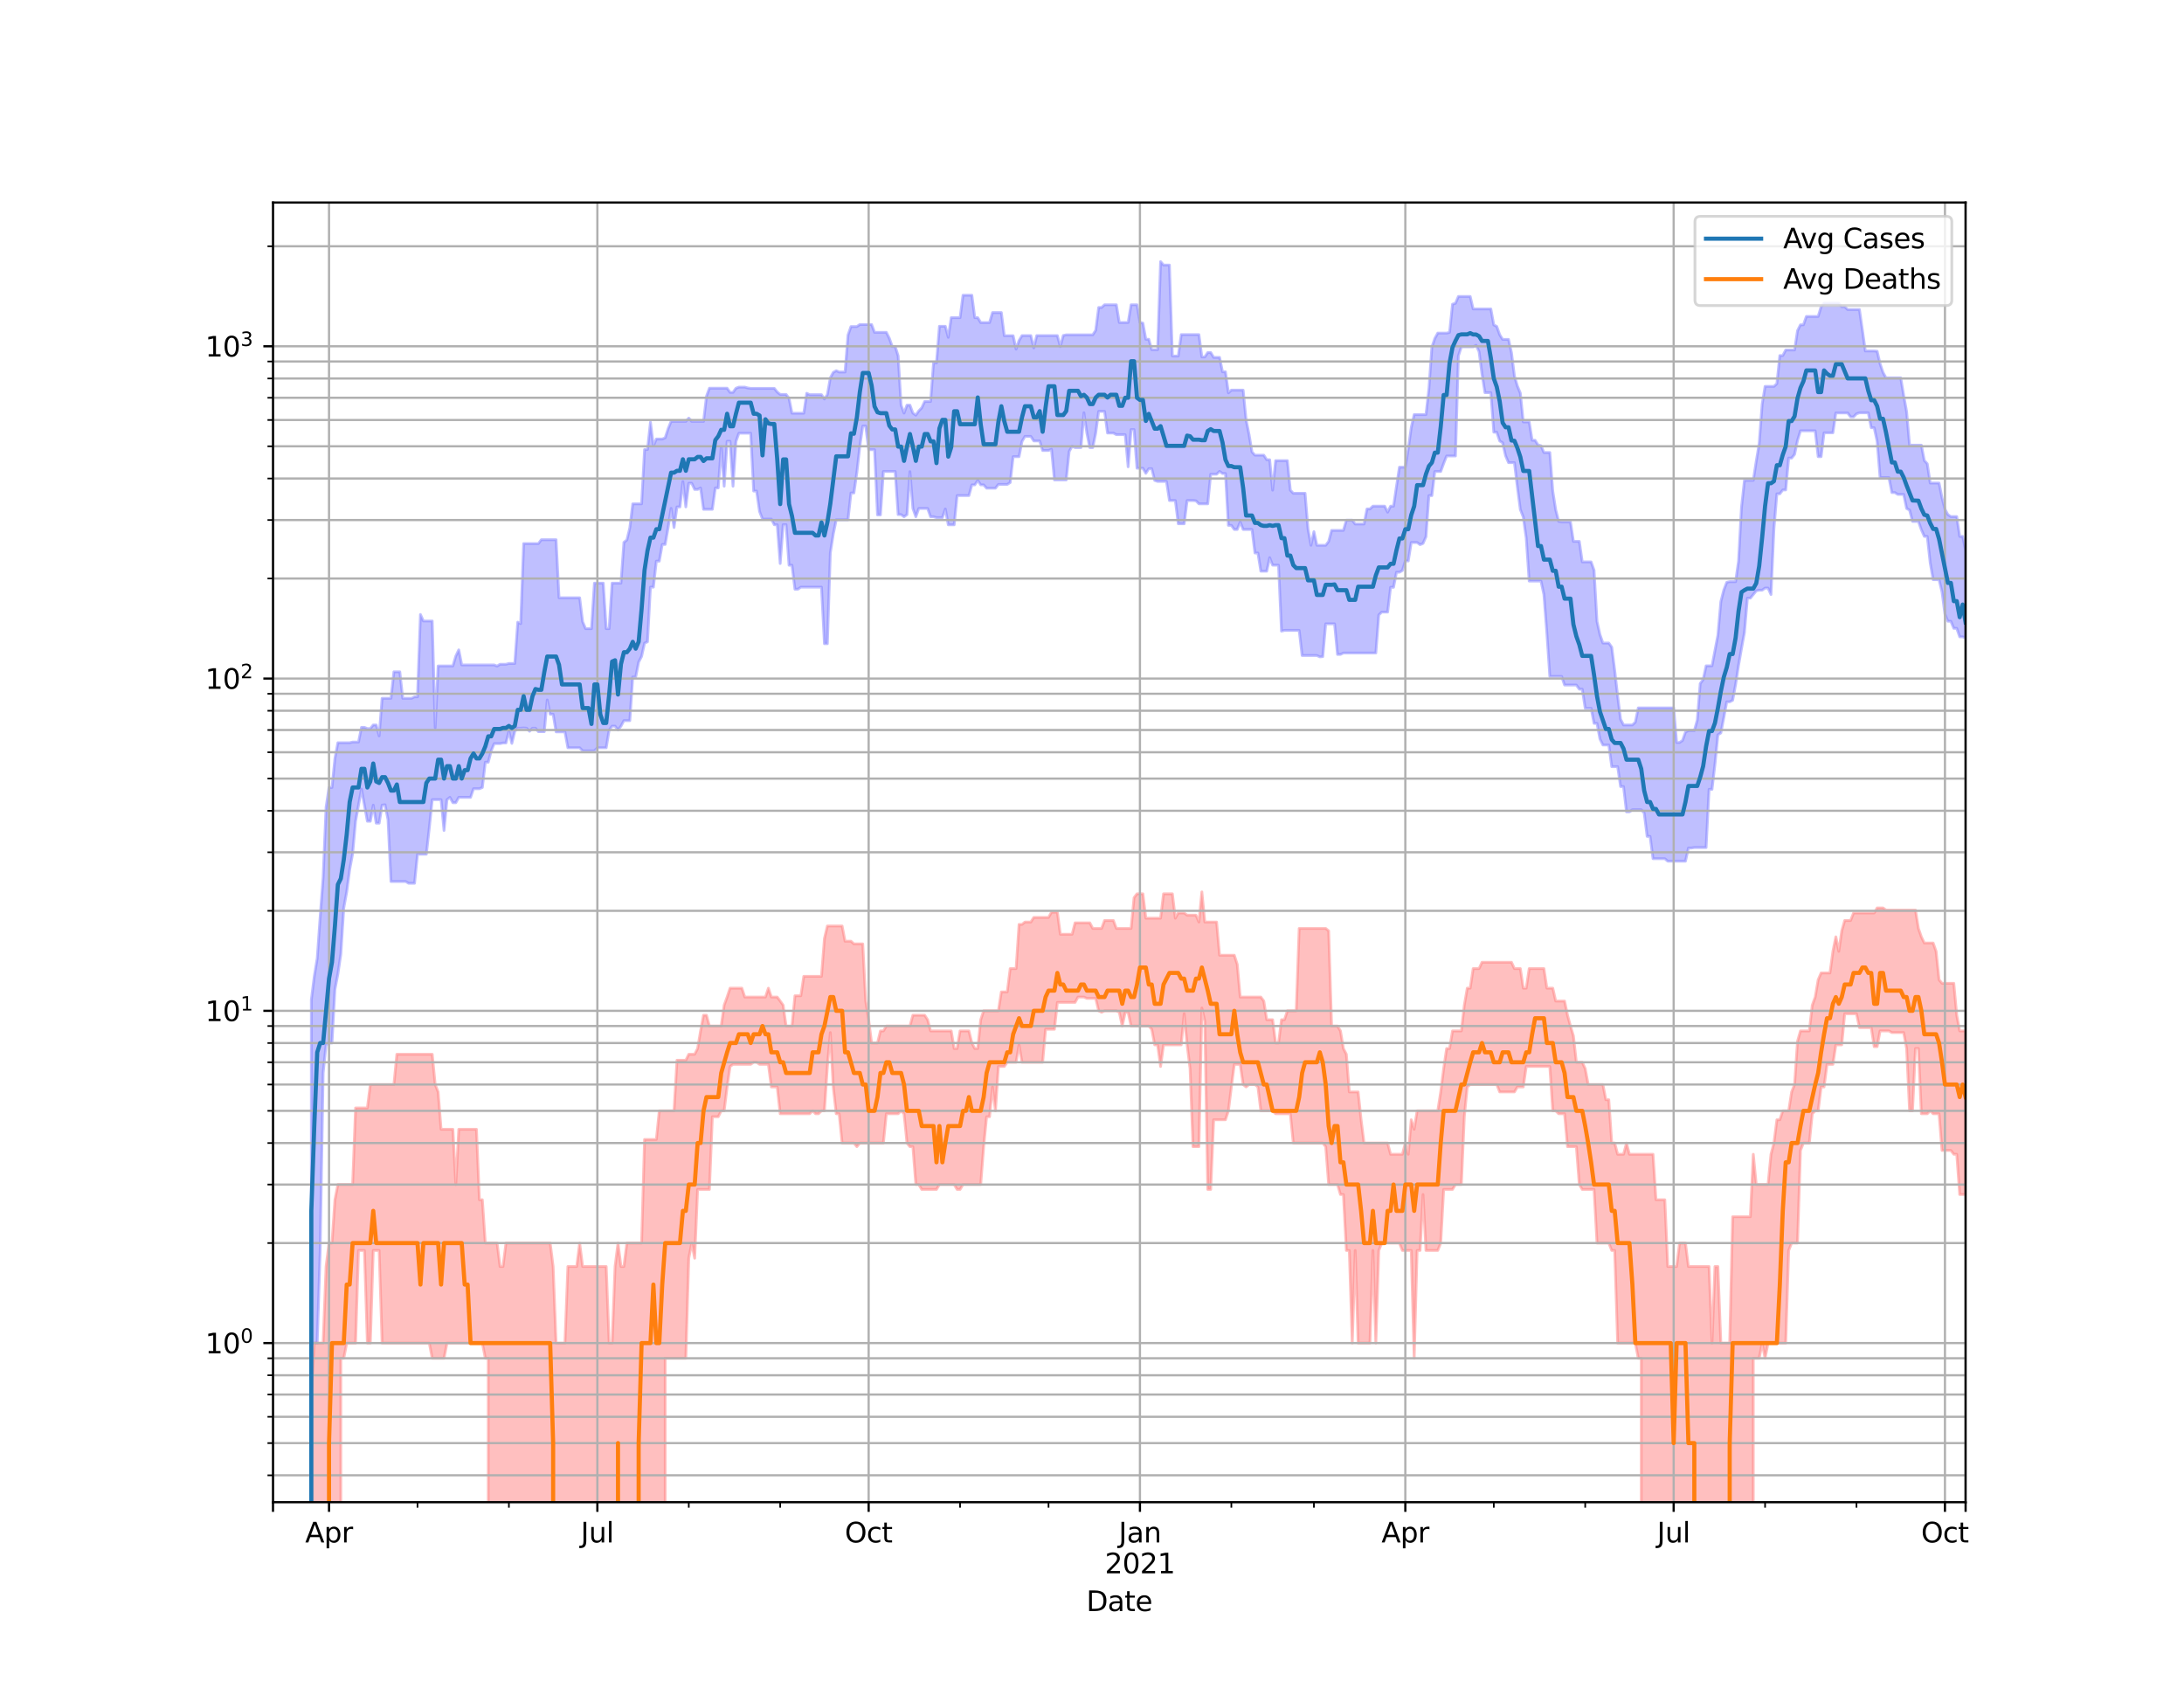 <?xml version="1.0" encoding="utf-8" standalone="no"?>
<!DOCTYPE svg PUBLIC "-//W3C//DTD SVG 1.1//EN"
  "http://www.w3.org/Graphics/SVG/1.1/DTD/svg11.dtd">
<svg height="612pt" version="1.1" viewBox="0 0 792 612" width="792pt" xmlns="http://www.w3.org/2000/svg" xmlns:xlink="http://www.w3.org/1999/xlink">
 <defs>
  <style type="text/css">*{stroke-linecap:butt;stroke-linejoin:round;}</style>
 </defs>
 <g id="figure_1">
  <g id="patch_1">
   <path d="M 0 612 
L 792 612 
L 792 0 
L 0 0 
z
" style="fill:#ffffff;"/>
  </g>
  <g id="axes_1">
   <g id="patch_2">
    <path d="M 99 544.68 
L 712.8 544.68 
L 712.8 73.44 
L 99 73.44 
z
" style="fill:#ffffff;"/>
   </g>
   <g id="PolyCollection_1">
    <path clip-path="url(#p68e2955192)" d="M 99 120964.724 
L 99 120964.724 
L 100.069 120964.724 
L 101.139 120964.724 
L 102.208 120964.724 
L 103.277 120964.724 
L 104.347 120964.724 
L 105.416 120964.724 
L 106.485 120964.724 
L 107.555 120964.724 
L 108.624 120964.724 
L 109.693 120964.724 
L 110.763 120964.724 
L 111.832 120964.724 
L 112.901 362.488 
L 113.971 354.009 
L 115.04 347.436 
L 116.109 332.383 
L 117.179 318.155 
L 118.248 292.688 
L 119.317 285.542 
L 120.387 285.542 
L 121.456 274.992 
L 122.525 269.306 
L 123.595 269.306 
L 124.664 269.306 
L 125.733 269.306 
L 126.803 269.306 
L 127.872 269.062 
L 128.941 269.062 
L 130.011 269.062 
L 131.08 263.737 
L 132.149 263.737 
L 133.219 264.179 
L 134.288 264.179 
L 135.357 262.863 
L 136.427 262.863 
L 137.496 266.835 
L 138.566 253.204 
L 139.635 253.204 
L 140.704 253.204 
L 141.774 253.204 
L 142.843 243.584 
L 143.912 243.584 
L 144.982 243.584 
L 146.051 253.204 
L 147.12 253.204 
L 148.19 253.204 
L 149.259 253.204 
L 150.328 252.666 
L 151.398 252.666 
L 152.467 222.803 
L 153.536 225.172 
L 154.606 225.172 
L 155.675 225.172 
L 156.744 225.172 
L 157.814 263.884 
L 158.883 241.48 
L 159.952 241.48 
L 161.022 241.48 
L 162.091 241.48 
L 163.16 241.48 
L 164.23 241.48 
L 165.299 237.867 
L 166.368 235.633 
L 167.438 241.098 
L 168.507 241.098 
L 169.576 241.098 
L 170.646 241.098 
L 171.715 241.098 
L 172.784 241.098 
L 173.854 241.098 
L 174.923 241.098 
L 175.992 241.098 
L 177.062 241.098 
L 178.131 241.098 
L 179.2 241.098 
L 180.27 241.528 
L 181.339 240.86 
L 182.408 240.86 
L 183.478 240.86 
L 184.547 240.577 
L 185.616 240.577 
L 186.686 240.577 
L 187.755 225.595 
L 188.824 226.129 
L 189.894 197.099 
L 190.963 197.099 
L 192.032 197.099 
L 193.102 197.099 
L 194.171 197.099 
L 195.24 197.099 
L 196.31 195.701 
L 197.379 195.701 
L 198.448 195.701 
L 199.518 195.701 
L 200.587 195.701 
L 201.656 195.701 
L 202.726 216.756 
L 203.795 216.756 
L 204.864 216.756 
L 205.934 216.756 
L 207.003 216.756 
L 208.072 216.756 
L 209.142 216.756 
L 210.211 216.756 
L 211.28 225.418 
L 212.35 227.948 
L 213.419 227.948 
L 214.489 227.948 
L 215.558 211.444 
L 216.627 211.444 
L 217.697 211.444 
L 218.766 211.444 
L 219.835 227.948 
L 220.905 227.948 
L 221.974 211.444 
L 223.043 211.444 
L 224.113 211.444 
L 225.182 211.444 
L 226.251 196.649 
L 227.321 195.801 
L 228.39 191.404 
L 229.459 182.687 
L 230.529 182.687 
L 231.598 182.687 
L 232.667 182.687 
L 233.737 162.991 
L 234.806 162.991 
L 235.875 153.096 
L 236.945 161.66 
L 238.014 159.184 
L 239.083 159.184 
L 240.153 159.184 
L 241.222 158.739 
L 242.291 155.441 
L 243.361 152.813 
L 244.43 152.813 
L 245.499 152.813 
L 246.569 152.813 
L 247.638 152.813 
L 248.707 152.813 
L 249.777 151.603 
L 250.846 152.813 
L 251.915 152.813 
L 252.985 152.813 
L 254.054 152.813 
L 255.123 152.813 
L 256.193 143.679 
L 257.262 140.765 
L 258.331 140.765 
L 259.401 140.765 
L 260.47 140.765 
L 261.539 140.765 
L 262.609 140.765 
L 263.678 140.765 
L 264.747 142.27 
L 265.817 142.27 
L 266.886 140.765 
L 267.955 140.375 
L 269.025 140.375 
L 270.094 140.375 
L 271.163 140.668 
L 272.233 140.814 
L 273.302 140.814 
L 274.371 140.814 
L 275.441 140.814 
L 276.51 140.814 
L 277.579 140.814 
L 278.649 140.814 
L 279.718 140.814 
L 280.787 140.814 
L 281.857 142.148 
L 282.926 143.017 
L 283.995 143.017 
L 285.065 143.017 
L 286.134 144.439 
L 287.203 149.834 
L 288.273 149.834 
L 289.342 149.834 
L 290.411 149.834 
L 291.481 149.834 
L 292.55 142.61 
L 293.62 143.112 
L 294.689 143.112 
L 295.758 143.112 
L 296.828 143.112 
L 297.897 143.112 
L 298.966 144.695 
L 300.036 143.09 
L 301.105 137.006 
L 302.174 135.026 
L 303.244 134.427 
L 304.313 134.894 
L 305.382 134.894 
L 306.452 134.894 
L 307.521 121.489 
L 308.59 118.415 
L 309.66 118.415 
L 310.729 118.415 
L 311.798 117.667 
L 312.868 117.667 
L 313.937 117.667 
L 315.006 117.667 
L 316.076 117.667 
L 317.145 120.501 
L 318.214 120.501 
L 319.284 120.501 
L 320.353 120.501 
L 321.422 120.501 
L 322.492 122.629 
L 323.561 125.622 
L 324.63 125.622 
L 325.7 129.048 
L 326.769 146.905 
L 327.838 149.784 
L 328.908 146.905 
L 329.977 146.905 
L 331.046 149.784 
L 332.116 150.538 
L 333.185 148.984 
L 334.254 147.874 
L 335.324 145.569 
L 336.393 145.569 
L 337.462 145.569 
L 338.532 131.592 
L 339.601 131.592 
L 340.67 118.297 
L 341.74 118.297 
L 342.809 118.297 
L 343.878 122.314 
L 344.948 115.181 
L 346.017 115.181 
L 347.086 115.181 
L 348.156 115.181 
L 349.225 107.043 
L 350.294 107.043 
L 351.364 107.043 
L 352.433 107.043 
L 353.502 115.181 
L 354.572 115.181 
L 355.641 116.961 
L 356.71 116.961 
L 357.78 116.961 
L 358.849 116.961 
L 359.918 113.33 
L 360.988 113.33 
L 362.057 113.33 
L 363.126 113.33 
L 364.196 121.727 
L 365.265 121.727 
L 366.334 121.727 
L 367.404 121.727 
L 368.473 126.6 
L 369.543 123.482 
L 370.612 121.688 
L 371.681 121.688 
L 372.751 121.688 
L 373.82 121.688 
L 374.889 126.154 
L 375.959 121.688 
L 377.028 121.688 
L 378.097 121.688 
L 379.167 121.688 
L 380.236 121.688 
L 381.305 121.688 
L 382.375 121.688 
L 383.444 121.688 
L 384.513 125.664 
L 385.583 121.639 
L 386.652 121.407 
L 387.721 121.407 
L 388.791 121.407 
L 389.86 121.407 
L 390.929 121.407 
L 391.999 121.407 
L 393.068 121.407 
L 394.137 121.407 
L 395.207 121.407 
L 396.276 121.407 
L 397.345 119.779 
L 398.415 111.495 
L 399.484 111.495 
L 400.553 110.508 
L 401.623 110.508 
L 402.692 110.508 
L 403.761 110.508 
L 404.831 110.508 
L 405.9 116.939 
L 406.969 116.939 
L 408.039 116.939 
L 409.108 116.939 
L 410.177 110.508 
L 411.247 110.508 
L 412.316 110.508 
L 413.385 116.939 
L 414.455 117.153 
L 415.524 123.017 
L 416.593 123.017 
L 417.663 126.793 
L 418.732 126.793 
L 419.801 126.793 
L 420.871 94.86 
L 421.94 96.106 
L 423.009 96.106 
L 424.079 96.106 
L 425.148 129.093 
L 426.217 129.093 
L 427.287 129.093 
L 428.356 121.325 
L 429.425 121.325 
L 430.495 121.325 
L 431.564 121.325 
L 432.633 121.325 
L 433.703 121.325 
L 434.772 121.325 
L 435.841 129.43 
L 436.911 129.43 
L 437.98 127.815 
L 439.049 127.815 
L 440.119 129.588 
L 441.188 129.588 
L 442.257 129.588 
L 443.327 134.813 
L 444.396 134.813 
L 445.466 142.451 
L 446.535 141.463 
L 447.604 141.463 
L 448.674 141.463 
L 449.743 141.463 
L 450.812 141.463 
L 451.882 152.27 
L 452.951 157.529 
L 454.02 163.886 
L 455.09 165.042 
L 456.159 165.042 
L 457.228 165.042 
L 458.298 165.042 
L 459.367 166.704 
L 460.436 166.704 
L 461.506 177.737 
L 462.575 167.027 
L 463.644 167.027 
L 464.714 167.027 
L 465.783 167.027 
L 466.852 167.027 
L 467.922 177.737 
L 468.991 178.855 
L 470.06 178.855 
L 471.13 178.855 
L 472.199 178.855 
L 473.268 178.855 
L 474.338 191.811 
L 475.407 197.719 
L 476.476 192.766 
L 477.546 197.719 
L 478.615 197.719 
L 479.684 197.719 
L 480.754 197.719 
L 481.823 196.325 
L 482.892 192.314 
L 483.962 192.314 
L 485.031 192.314 
L 486.1 192.314 
L 487.17 192.314 
L 488.239 188.624 
L 489.308 188.624 
L 490.378 188.624 
L 491.447 190.005 
L 492.516 190.005 
L 493.586 190.005 
L 494.655 190.005 
L 495.724 184.544 
L 496.794 184.544 
L 497.863 183.536 
L 498.932 183.536 
L 500.002 183.536 
L 501.071 183.536 
L 502.14 183.536 
L 503.21 185.72 
L 504.279 183.536 
L 505.348 183.536 
L 506.418 176.338 
L 507.487 169.403 
L 508.556 169.403 
L 509.626 169.403 
L 510.695 162.767 
L 511.764 155.017 
L 512.834 150.319 
L 513.903 150.319 
L 514.972 150.319 
L 516.042 150.319 
L 517.111 150.319 
L 518.18 140.969 
L 519.25 125.858 
L 520.319 122.718 
L 521.389 120.777 
L 522.458 120.777 
L 523.527 120.777 
L 524.597 120.777 
L 525.666 120.506 
L 526.735 110.301 
L 527.805 109.973 
L 528.874 107.493 
L 529.943 107.493 
L 531.013 107.493 
L 532.082 107.493 
L 533.151 107.493 
L 534.221 112.025 
L 535.29 112.025 
L 536.359 112.025 
L 537.429 112.025 
L 538.498 112.025 
L 539.567 112.025 
L 540.637 112.025 
L 541.706 117.821 
L 542.775 118.351 
L 543.845 121.363 
L 544.914 123.061 
L 545.983 123.061 
L 547.053 123.061 
L 548.122 127.886 
L 549.191 136.353 
L 550.261 139.96 
L 551.33 142.545 
L 552.399 152.99 
L 553.469 152.99 
L 554.538 152.99 
L 555.607 159.634 
L 556.677 159.634 
L 557.746 161.337 
L 558.815 161.618 
L 559.885 164.083 
L 560.954 164.083 
L 562.023 164.083 
L 563.093 178.079 
L 564.162 184.852 
L 565.231 189.045 
L 566.301 189.257 
L 567.37 189.257 
L 568.439 189.257 
L 569.509 189.257 
L 570.578 196.304 
L 571.647 196.304 
L 572.717 196.304 
L 573.786 203.747 
L 574.855 203.747 
L 575.925 203.747 
L 576.994 203.747 
L 578.063 206.77 
L 579.133 225.348 
L 580.202 230.103 
L 581.271 233.162 
L 582.341 233.162 
L 583.41 233.162 
L 584.479 234.655 
L 585.549 243.038 
L 586.618 252.37 
L 587.687 260.811 
L 588.757 262.863 
L 589.826 262.863 
L 590.895 262.863 
L 591.965 262.863 
L 593.034 261.863 
L 594.103 256.676 
L 595.173 256.676 
L 596.242 256.676 
L 597.311 256.676 
L 598.381 256.676 
L 599.45 256.676 
L 600.52 256.676 
L 601.589 256.676 
L 602.658 256.676 
L 603.728 256.676 
L 604.797 256.676 
L 605.866 256.676 
L 606.936 256.676 
L 608.005 269.225 
L 609.074 269.225 
L 610.144 268.496 
L 611.213 265.452 
L 612.282 264.924 
L 613.352 264.924 
L 614.421 264.924 
L 615.49 261.159 
L 616.56 247.847 
L 617.629 246.405 
L 618.698 241.432 
L 619.768 241.432 
L 620.837 241.432 
L 621.906 235.848 
L 622.976 230.296 
L 624.045 218.119 
L 625.114 213.934 
L 626.184 211.148 
L 627.253 210.907 
L 628.322 210.907 
L 629.392 210.907 
L 630.461 203.468 
L 631.53 183.886 
L 632.6 174.16 
L 633.669 174.16 
L 634.738 174.16 
L 635.808 174.16 
L 636.877 167.212 
L 637.946 160.873 
L 639.016 146.607 
L 640.085 140.105 
L 641.154 140.105 
L 642.224 140.105 
L 643.293 140.105 
L 644.362 139.113 
L 645.432 128.925 
L 646.501 128.925 
L 647.57 126.906 
L 648.64 126.906 
L 649.709 126.906 
L 650.778 126.906 
L 651.848 119.897 
L 652.917 117.776 
L 653.986 117.776 
L 655.056 114.745 
L 656.125 114.745 
L 657.194 114.745 
L 658.264 114.745 
L 659.333 114.745 
L 660.402 111.204 
L 661.472 109.946 
L 662.541 109.946 
L 663.61 109.946 
L 664.68 109.946 
L 665.749 109.946 
L 666.818 109.946 
L 667.888 111.204 
L 668.957 111.204 
L 670.026 112.24 
L 671.096 112.24 
L 672.165 112.24 
L 673.234 112.24 
L 674.304 112.24 
L 675.373 119.69 
L 676.443 127.261 
L 677.512 127.261 
L 678.581 127.261 
L 679.651 127.261 
L 680.72 127.358 
L 681.789 131.916 
L 682.859 135.07 
L 683.928 137.006 
L 684.997 137.006 
L 686.067 137.006 
L 687.136 137.006 
L 688.205 137.006 
L 689.275 137.006 
L 690.344 143.384 
L 691.413 149.288 
L 692.483 161.41 
L 693.552 161.41 
L 694.621 161.41 
L 695.691 161.41 
L 696.76 161.41 
L 697.829 166.992 
L 698.899 168.148 
L 699.968 175.15 
L 701.037 175.15 
L 702.107 175.15 
L 703.176 175.15 
L 704.245 180.504 
L 705.315 184.673 
L 706.384 186.603 
L 707.453 187.314 
L 708.523 187.314 
L 709.592 187.314 
L 710.661 194.495 
L 711.731 194.495 
L 712.8 199.537 
L 712.8 231.273 
L 712.8 231.273 
L 711.731 230.919 
L 710.661 230.919 
L 709.592 227.837 
L 708.523 227.837 
L 707.453 225.277 
L 706.384 225.277 
L 705.315 222.703 
L 704.245 214.647 
L 703.176 210.19 
L 702.107 210.19 
L 701.037 210.19 
L 699.968 204.121 
L 698.899 194.495 
L 697.829 194.495 
L 696.76 192.09 
L 695.691 189.063 
L 694.621 189.063 
L 693.552 189.063 
L 692.483 184.949 
L 691.413 184.383 
L 690.344 179.263 
L 689.275 179.263 
L 688.205 179.263 
L 687.136 178.595 
L 686.067 178.595 
L 684.997 173.163 
L 683.928 173.163 
L 682.859 173.163 
L 681.789 173.163 
L 680.72 160.007 
L 679.651 155.091 
L 678.581 155.091 
L 677.512 149.685 
L 676.443 149.685 
L 675.373 149.685 
L 674.304 149.685 
L 673.234 150.043 
L 672.165 151.166 
L 671.096 151.166 
L 670.026 149.726 
L 668.957 149.726 
L 667.888 149.726 
L 666.818 149.726 
L 665.749 149.726 
L 664.68 156.926 
L 663.61 156.926 
L 662.541 156.926 
L 661.472 156.926 
L 660.402 165.579 
L 659.333 165.579 
L 658.264 156.206 
L 657.194 156.206 
L 656.125 156.206 
L 655.056 156.206 
L 653.986 156.206 
L 652.917 156.206 
L 651.848 159.704 
L 650.778 164.765 
L 649.709 166.099 
L 648.64 166.099 
L 647.57 177.638 
L 646.501 177.638 
L 645.432 179.059 
L 644.362 179.059 
L 643.293 191.681 
L 642.224 215.574 
L 641.154 213.23 
L 640.085 213.23 
L 639.016 213.99 
L 637.946 213.99 
L 636.877 214.246 
L 635.808 215.574 
L 634.738 216.876 
L 633.669 216.876 
L 632.6 229.299 
L 631.53 235.163 
L 630.461 241.241 
L 629.392 248.228 
L 628.322 253.929 
L 627.253 254.479 
L 626.184 254.479 
L 625.114 260.19 
L 624.045 265.756 
L 622.976 266.447 
L 621.906 277.128 
L 620.837 286.214 
L 619.768 286.214 
L 618.698 307.317 
L 617.629 307.317 
L 616.56 307.317 
L 615.49 307.317 
L 614.421 307.317 
L 613.352 307.486 
L 612.282 307.486 
L 611.213 312.27 
L 610.144 312.27 
L 609.074 312.27 
L 608.005 312.27 
L 606.936 312.27 
L 605.866 312.27 
L 604.797 312.27 
L 603.728 311.35 
L 602.658 311.35 
L 601.589 311.35 
L 600.52 311.35 
L 599.45 311.35 
L 598.381 303.259 
L 597.311 303.259 
L 596.242 294.771 
L 595.173 293.589 
L 594.103 293.589 
L 593.034 293.589 
L 591.965 293.589 
L 590.895 294.374 
L 589.826 294.374 
L 588.757 285.209 
L 587.687 285.209 
L 586.618 277.988 
L 585.549 277.988 
L 584.479 277.988 
L 583.41 270.129 
L 582.341 270.129 
L 581.271 270.129 
L 580.202 267.937 
L 579.133 262.289 
L 578.063 262.289 
L 576.994 256.805 
L 575.925 256.805 
L 574.855 256.805 
L 573.786 249.891 
L 572.717 249.891 
L 571.647 248.392 
L 570.578 248.392 
L 569.509 248.392 
L 568.439 248.392 
L 567.37 248.392 
L 566.301 245.258 
L 565.231 245.258 
L 564.162 245.258 
L 563.093 245.258 
L 562.023 245.258 
L 560.954 229.527 
L 559.885 215.632 
L 558.815 210.693 
L 557.746 210.693 
L 556.677 210.693 
L 555.607 210.693 
L 554.538 210.693 
L 553.469 195.124 
L 552.399 187.484 
L 551.33 184.754 
L 550.261 176.587 
L 549.191 167.76 
L 548.122 167.76 
L 547.053 167.76 
L 545.983 165.276 
L 544.914 160.565 
L 543.845 159.896 
L 542.775 156.707 
L 541.706 156.707 
L 540.637 142.378 
L 539.567 142.378 
L 538.498 142.378 
L 537.429 135.625 
L 536.359 127.499 
L 535.29 125.2 
L 534.221 125.764 
L 533.151 125.764 
L 532.082 125.764 
L 531.013 125.764 
L 529.943 125.764 
L 528.874 129.009 
L 527.805 165.332 
L 526.735 165.332 
L 525.666 165.332 
L 524.597 165.332 
L 523.527 168.042 
L 522.458 170.962 
L 521.389 170.962 
L 520.319 170.962 
L 519.25 179.703 
L 518.18 179.703 
L 517.111 194.613 
L 516.042 197.038 
L 514.972 197.491 
L 513.903 196.71 
L 512.834 196.71 
L 511.764 196.71 
L 510.695 203.398 
L 509.626 203.398 
L 508.556 206.869 
L 507.487 207.492 
L 506.418 207.492 
L 505.348 212.952 
L 504.279 212.952 
L 503.21 221.938 
L 502.14 221.938 
L 501.071 221.938 
L 500.002 222.972 
L 498.932 236.76 
L 497.863 236.76 
L 496.794 236.76 
L 495.724 236.76 
L 494.655 236.76 
L 493.586 236.76 
L 492.516 236.76 
L 491.447 236.76 
L 490.378 236.76 
L 489.308 236.76 
L 488.239 236.76 
L 487.17 236.76 
L 486.1 237.288 
L 485.031 237.288 
L 483.962 226.2 
L 482.892 226.2 
L 481.823 226.2 
L 480.754 226.2 
L 479.684 238.091 
L 478.615 238.181 
L 477.546 237.688 
L 476.476 237.688 
L 475.407 237.688 
L 474.338 237.688 
L 473.268 237.688 
L 472.199 237.688 
L 471.13 228.582 
L 470.06 228.582 
L 468.991 228.582 
L 467.922 228.582 
L 466.852 228.582 
L 465.783 228.582 
L 464.714 228.845 
L 463.644 204.926 
L 462.575 204.926 
L 461.506 204.926 
L 460.436 202.207 
L 459.367 207.117 
L 458.298 207.117 
L 457.228 207.117 
L 456.159 200.514 
L 455.09 200.514 
L 454.02 191.978 
L 452.951 191.978 
L 451.882 191.978 
L 450.812 191.978 
L 449.743 189.239 
L 448.674 191.978 
L 447.604 191.978 
L 446.535 190.491 
L 445.466 190.491 
L 444.396 171.702 
L 443.327 171.702 
L 442.257 170.912 
L 441.188 171.943 
L 440.119 171.943 
L 439.049 171.943 
L 437.98 182.687 
L 436.911 182.687 
L 435.841 182.687 
L 434.772 182.687 
L 433.703 181.592 
L 432.633 181.485 
L 431.564 181.485 
L 430.495 181.485 
L 429.425 189.915 
L 428.356 189.915 
L 427.287 189.915 
L 426.217 181.485 
L 425.148 181.485 
L 424.079 181.485 
L 423.009 174.559 
L 421.94 174.559 
L 420.871 174.559 
L 419.801 174.559 
L 418.732 174.2 
L 417.663 169.938 
L 416.593 169.938 
L 415.524 171.614 
L 414.455 169.779 
L 413.385 169.779 
L 412.316 169.779 
L 411.247 155.757 
L 410.177 155.757 
L 409.108 169.27 
L 408.039 157.607 
L 406.969 157.607 
L 405.9 157.607 
L 404.831 157.607 
L 403.761 157.011 
L 402.692 157.011 
L 401.623 157.011 
L 400.553 149.173 
L 399.484 149.173 
L 398.415 149.173 
L 397.345 157.011 
L 396.276 162.289 
L 395.207 162.289 
L 394.137 157.011 
L 393.068 149.651 
L 391.999 162.289 
L 390.929 162.289 
L 389.86 162.289 
L 388.791 161.816 
L 387.721 163.691 
L 386.652 174.015 
L 385.583 174.015 
L 384.513 174.015 
L 383.444 174.015 
L 382.375 174.015 
L 381.305 162.916 
L 380.236 163.345 
L 379.167 163.345 
L 378.097 163.345 
L 377.028 159.875 
L 375.959 159.875 
L 374.889 159.875 
L 373.82 158.248 
L 372.751 158.248 
L 371.681 158.248 
L 370.612 160.077 
L 369.543 165.579 
L 368.473 165.579 
L 367.404 165.579 
L 366.334 174.975 
L 365.265 175.652 
L 364.196 175.652 
L 363.126 175.652 
L 362.057 175.652 
L 360.988 177.019 
L 359.918 177.019 
L 358.849 177.019 
L 357.78 177.019 
L 356.71 175.816 
L 355.641 175.816 
L 354.572 174.174 
L 353.502 175.816 
L 352.433 175.816 
L 351.364 179.688 
L 350.294 179.688 
L 349.225 179.688 
L 348.156 179.688 
L 347.086 179.688 
L 346.017 190.292 
L 344.948 190.292 
L 343.878 190.292 
L 342.809 184.544 
L 341.74 187.69 
L 340.67 187.69 
L 339.601 187.69 
L 338.532 187.365 
L 337.462 187.365 
L 336.393 184.367 
L 335.324 184.367 
L 334.254 184.367 
L 333.185 184.367 
L 332.116 187.365 
L 331.046 184.367 
L 329.977 171.012 
L 328.908 186.586 
L 327.838 187.365 
L 326.769 186.586 
L 325.7 186.586 
L 324.63 170.949 
L 323.561 170.949 
L 322.492 170.949 
L 321.422 170.949 
L 320.353 170.949 
L 319.284 186.704 
L 318.214 186.704 
L 317.145 163.055 
L 316.076 163.055 
L 315.006 163.055 
L 313.937 154.469 
L 312.868 154.469 
L 311.798 161.89 
L 310.729 171.35 
L 309.66 178.754 
L 308.59 178.754 
L 307.521 188.45 
L 306.452 188.45 
L 305.382 188.45 
L 304.313 188.45 
L 303.244 188.45 
L 302.174 193.662 
L 301.105 200.492 
L 300.036 233.408 
L 298.966 233.408 
L 297.897 212.896 
L 296.828 212.896 
L 295.758 212.896 
L 294.689 212.896 
L 293.62 212.896 
L 292.55 212.896 
L 291.481 212.896 
L 290.411 212.896 
L 289.342 213.651 
L 288.273 213.651 
L 287.203 204.95 
L 286.134 204.95 
L 285.065 190.256 
L 283.995 190.256 
L 282.926 204.333 
L 281.857 190.274 
L 280.787 190.274 
L 279.718 188.207 
L 278.649 188.207 
L 277.579 188.207 
L 276.51 188.207 
L 275.441 185.473 
L 274.371 178.05 
L 273.302 178.05 
L 272.233 157.078 
L 271.163 157.078 
L 270.094 157.078 
L 269.025 157.078 
L 267.955 157.078 
L 266.886 160.088 
L 265.817 176.296 
L 264.747 160.007 
L 263.678 160.007 
L 262.609 176.296 
L 261.539 162.047 
L 260.47 176.921 
L 259.401 176.921 
L 258.331 184.673 
L 257.262 184.673 
L 256.193 184.673 
L 255.123 184.673 
L 254.054 176.921 
L 252.985 177.468 
L 251.915 177.468 
L 250.846 175.231 
L 249.777 175.231 
L 248.707 183.806 
L 247.638 174.626 
L 246.569 183.806 
L 245.499 183.806 
L 244.43 191.275 
L 243.361 184.318 
L 242.291 191.275 
L 241.222 197.408 
L 240.153 197.408 
L 239.083 203.468 
L 238.014 203.468 
L 236.945 212.896 
L 235.875 212.896 
L 234.806 232.714 
L 233.737 233.203 
L 232.667 238.001 
L 231.598 240.061 
L 230.529 245.465 
L 229.459 245.465 
L 228.39 261.299 
L 227.321 261.299 
L 226.251 261.299 
L 225.182 263.298 
L 224.113 264.699 
L 223.043 263.298 
L 221.974 263.298 
L 220.905 264.699 
L 219.835 271.134 
L 218.766 271.134 
L 217.697 271.134 
L 216.627 271.134 
L 215.558 272.244 
L 214.489 272.244 
L 213.419 272.244 
L 212.35 272.244 
L 211.28 272.244 
L 210.211 271.134 
L 209.142 271.134 
L 208.072 271.134 
L 207.003 271.134 
L 205.934 271.134 
L 204.864 265.376 
L 203.795 265.376 
L 202.726 265.376 
L 201.656 265.376 
L 200.587 258.97 
L 199.518 258.97 
L 198.448 253.807 
L 197.379 265.301 
L 196.31 265.301 
L 195.24 265.301 
L 194.171 264.031 
L 193.102 264.031 
L 192.032 265.15 
L 190.963 264.031 
L 189.894 263.957 
L 188.824 264.031 
L 187.755 264.031 
L 186.686 265.15 
L 185.616 269.552 
L 184.547 265.15 
L 183.478 269.388 
L 182.408 269.388 
L 181.339 269.634 
L 180.27 269.634 
L 179.2 269.634 
L 178.131 272.244 
L 177.062 276.375 
L 175.992 276.375 
L 174.923 285.542 
L 173.854 285.989 
L 172.784 285.989 
L 171.715 285.989 
L 170.646 289.112 
L 169.576 289.112 
L 168.507 289.112 
L 167.438 289.112 
L 166.368 289.112 
L 165.299 291.055 
L 164.23 291.055 
L 163.16 289.112 
L 162.091 289.953 
L 161.022 301.116 
L 159.952 289.953 
L 158.883 289.953 
L 157.814 289.953 
L 156.744 289.953 
L 155.675 300.225 
L 154.606 309.735 
L 153.536 309.735 
L 152.467 309.735 
L 151.398 309.735 
L 150.328 320.274 
L 149.259 320.274 
L 148.19 320.274 
L 147.12 319.629 
L 146.051 319.629 
L 144.982 319.629 
L 143.912 319.629 
L 142.843 319.629 
L 141.774 319.629 
L 140.704 297.218 
L 139.635 291.802 
L 138.566 291.928 
L 137.496 298.485 
L 136.427 298.485 
L 135.357 291.928 
L 134.288 297.777 
L 133.219 297.777 
L 132.149 291.928 
L 131.08 286.102 
L 130.011 291.928 
L 128.941 297.777 
L 127.872 309.558 
L 126.803 315.326 
L 125.733 323.392 
L 124.664 329.211 
L 123.595 346.002 
L 122.525 353.191 
L 121.456 358.749 
L 120.387 378.19 
L 119.317 378.19 
L 118.248 378.849 
L 117.179 389.055 
L 116.109 453.409 
L 115.04 486.993 
L 113.971 486.993 
L 112.901 486.993 
L 111.832 120964.724 
L 110.763 120964.724 
L 109.693 120964.724 
L 108.624 120964.724 
L 107.555 120964.724 
L 106.485 120964.724 
L 105.416 120964.724 
L 104.347 120964.724 
L 103.277 120964.724 
L 102.208 120964.724 
L 101.139 120964.724 
L 100.069 120964.724 
L 99 120964.724 
z
" style="fill:#8080ff;fill-opacity:0.5;stroke:#8080ff;stroke-opacity:0.5;"/>
   </g>
   <g id="PolyCollection_2">
    <path clip-path="url(#p68e2955192)" d="M 99 120964.724 
L 99 120964.724 
L 100.069 120964.724 
L 101.139 120964.724 
L 102.208 120964.724 
L 103.277 120964.724 
L 104.347 120964.724 
L 105.416 120964.724 
L 106.485 120964.724 
L 107.555 120964.724 
L 108.624 120964.724 
L 109.693 120964.724 
L 110.763 120964.724 
L 111.832 120964.724 
L 112.901 505.655 
L 113.971 486.993 
L 115.04 486.993 
L 116.109 486.993 
L 117.179 486.993 
L 118.248 459.229 
L 119.317 450.725 
L 120.387 450.725 
L 121.456 435.023 
L 122.525 429.51 
L 123.595 429.51 
L 124.664 429.51 
L 125.733 429.51 
L 126.803 429.51 
L 127.872 429.51 
L 128.941 401.746 
L 130.011 401.746 
L 131.08 401.746 
L 132.149 401.746 
L 133.219 401.746 
L 134.288 393.243 
L 135.357 393.243 
L 136.427 393.243 
L 137.496 393.243 
L 138.566 393.243 
L 139.635 393.243 
L 140.704 393.243 
L 141.774 393.243 
L 142.843 393.243 
L 143.912 382.27 
L 144.982 382.27 
L 146.051 382.27 
L 147.12 382.27 
L 148.19 382.27 
L 149.259 382.27 
L 150.328 382.27 
L 151.398 382.27 
L 152.467 382.27 
L 153.536 382.27 
L 154.606 382.27 
L 155.675 382.27 
L 156.744 382.27 
L 157.814 393.243 
L 158.883 395.927 
L 159.952 409.471 
L 161.022 409.471 
L 162.091 409.471 
L 163.16 409.471 
L 164.23 409.471 
L 165.299 429.51 
L 166.368 409.471 
L 167.438 409.471 
L 168.507 409.471 
L 169.576 409.471 
L 170.646 409.471 
L 171.715 409.471 
L 172.784 409.471 
L 173.854 435.023 
L 174.923 435.023 
L 175.992 450.725 
L 177.062 450.725 
L 178.131 450.725 
L 179.2 450.725 
L 180.27 450.725 
L 181.339 459.229 
L 182.408 459.229 
L 183.478 450.725 
L 184.547 450.725 
L 185.616 450.725 
L 186.686 450.725 
L 187.755 450.725 
L 188.824 450.725 
L 189.894 450.725 
L 190.963 450.725 
L 192.032 450.725 
L 193.102 450.725 
L 194.171 450.725 
L 195.24 450.725 
L 196.31 450.725 
L 197.379 450.725 
L 198.448 450.725 
L 199.518 450.725 
L 200.587 459.229 
L 201.656 486.993 
L 202.726 486.993 
L 203.795 486.993 
L 204.864 486.993 
L 205.934 459.229 
L 207.003 459.229 
L 208.072 459.229 
L 209.142 459.229 
L 210.211 450.725 
L 211.28 459.229 
L 212.35 459.229 
L 213.419 459.229 
L 214.489 459.229 
L 215.558 459.229 
L 216.627 459.229 
L 217.697 459.229 
L 218.766 459.229 
L 219.835 459.229 
L 220.905 486.993 
L 221.974 486.993 
L 223.043 459.229 
L 224.113 450.725 
L 225.182 459.229 
L 226.251 459.229 
L 227.321 450.725 
L 228.39 450.725 
L 229.459 450.725 
L 230.529 450.725 
L 231.598 450.725 
L 232.667 450.725 
L 233.737 413.166 
L 234.806 413.166 
L 235.875 413.166 
L 236.945 413.166 
L 238.014 413.166 
L 239.083 402.782 
L 240.153 402.782 
L 241.222 402.782 
L 242.291 402.782 
L 243.361 402.782 
L 244.43 402.782 
L 245.499 384.435 
L 246.569 384.435 
L 247.638 384.435 
L 248.707 384.435 
L 249.777 382.27 
L 250.846 382.27 
L 251.915 382.27 
L 252.985 380.19 
L 254.054 373.801 
L 255.123 368.109 
L 256.193 368.109 
L 257.262 372.028 
L 258.331 372.028 
L 259.401 372.028 
L 260.47 372.028 
L 261.539 372.028 
L 262.609 364.463 
L 263.678 361.528 
L 264.747 358.3 
L 265.817 358.3 
L 266.886 358.3 
L 267.955 358.3 
L 269.025 358.3 
L 270.094 361.528 
L 271.163 361.528 
L 272.233 361.528 
L 273.302 361.528 
L 274.371 361.528 
L 275.441 361.528 
L 276.51 361.528 
L 277.579 361.528 
L 278.649 358.3 
L 279.718 361.528 
L 280.787 361.528 
L 281.857 361.528 
L 282.926 362.975 
L 283.995 364.463 
L 285.065 372.028 
L 286.134 372.028 
L 287.203 372.028 
L 288.273 361.054 
L 289.342 361.054 
L 290.411 361.054 
L 291.481 354.009 
L 292.55 354.009 
L 293.62 354.009 
L 294.689 354.009 
L 295.758 354.009 
L 296.828 354.009 
L 297.897 354.009 
L 298.966 340.313 
L 300.036 335.76 
L 301.105 335.76 
L 302.174 335.76 
L 303.244 335.76 
L 304.313 335.76 
L 305.382 335.76 
L 306.452 341.273 
L 307.521 341.273 
L 308.59 341.273 
L 309.66 342.251 
L 310.729 342.251 
L 311.798 342.251 
L 312.868 342.251 
L 313.937 362.975 
L 315.006 369.752 
L 316.076 378.19 
L 317.145 378.19 
L 318.214 378.19 
L 319.284 373.801 
L 320.353 373.801 
L 321.422 372.028 
L 322.492 372.028 
L 323.561 372.028 
L 324.63 372.028 
L 325.7 372.028 
L 326.769 372.028 
L 327.838 372.028 
L 328.908 372.028 
L 329.977 372.028 
L 331.046 368.109 
L 332.116 368.109 
L 333.185 368.109 
L 334.254 368.109 
L 335.324 368.109 
L 336.393 369.752 
L 337.462 373.801 
L 338.532 373.801 
L 339.601 373.801 
L 340.67 373.801 
L 341.74 373.801 
L 342.809 373.801 
L 343.878 373.801 
L 344.948 373.801 
L 346.017 380.19 
L 347.086 380.19 
L 348.156 373.801 
L 349.225 373.801 
L 350.294 373.801 
L 351.364 373.801 
L 352.433 378.19 
L 353.502 380.19 
L 354.572 380.19 
L 355.641 369.752 
L 356.71 366.515 
L 357.78 366.515 
L 358.849 366.515 
L 359.918 366.515 
L 360.988 366.515 
L 362.057 366.515 
L 363.126 359.659 
L 364.196 359.659 
L 365.265 359.659 
L 366.334 351.202 
L 367.404 351.202 
L 368.473 351.202 
L 369.543 335.182 
L 370.612 335.182 
L 371.681 334.327 
L 372.751 334.327 
L 373.82 334.327 
L 374.889 332.657 
L 375.959 332.657 
L 377.028 332.657 
L 378.097 332.657 
L 379.167 332.657 
L 380.236 332.657 
L 381.305 330.773 
L 382.375 330.773 
L 383.444 330.773 
L 384.513 338.751 
L 385.583 338.751 
L 386.652 338.751 
L 387.721 338.751 
L 388.791 338.751 
L 389.86 334.61 
L 390.929 334.61 
L 391.999 334.61 
L 393.068 334.61 
L 394.137 334.61 
L 395.207 334.61 
L 396.276 336.64 
L 397.345 336.64 
L 398.415 336.64 
L 399.484 336.64 
L 400.553 333.764 
L 401.623 333.764 
L 402.692 333.764 
L 403.761 333.764 
L 404.831 336.64 
L 405.9 336.64 
L 406.969 336.64 
L 408.039 336.64 
L 409.108 336.64 
L 410.177 336.64 
L 411.247 325.499 
L 412.316 324.085 
L 413.385 324.085 
L 414.455 324.085 
L 415.524 332.931 
L 416.593 332.931 
L 417.663 332.931 
L 418.732 332.931 
L 419.801 332.931 
L 420.871 332.931 
L 421.94 324.085 
L 423.009 324.085 
L 424.079 324.085 
L 425.148 324.085 
L 426.217 332.931 
L 427.287 331.038 
L 428.356 331.038 
L 429.425 331.038 
L 430.495 331.841 
L 431.564 331.841 
L 432.633 331.841 
L 433.703 331.841 
L 434.772 334.327 
L 435.841 323.392 
L 436.911 334.327 
L 437.98 334.327 
L 439.049 334.327 
L 440.119 334.327 
L 441.188 334.327 
L 442.257 346.357 
L 443.327 346.357 
L 444.396 346.357 
L 445.466 346.357 
L 446.535 346.357 
L 447.604 346.357 
L 448.674 349.663 
L 449.743 361.528 
L 450.812 361.528 
L 451.882 361.528 
L 452.951 361.528 
L 454.02 361.528 
L 455.09 361.528 
L 456.159 361.528 
L 457.228 361.528 
L 458.298 362.975 
L 459.367 369.752 
L 460.436 369.752 
L 461.506 369.752 
L 462.575 378.19 
L 463.644 378.19 
L 464.714 369.752 
L 465.783 369.752 
L 466.852 366.515 
L 467.922 366.515 
L 468.991 366.515 
L 470.06 366.515 
L 471.13 336.64 
L 472.199 336.64 
L 473.268 336.64 
L 474.338 336.64 
L 475.407 336.64 
L 476.476 336.64 
L 477.546 336.64 
L 478.615 336.64 
L 479.684 336.64 
L 480.754 336.64 
L 481.823 337.534 
L 482.892 372.028 
L 483.962 372.028 
L 485.031 372.028 
L 486.1 373.801 
L 487.17 380.19 
L 488.239 382.27 
L 489.308 395.927 
L 490.378 395.927 
L 491.447 395.927 
L 492.516 395.927 
L 493.586 406.02 
L 494.655 414.458 
L 495.724 414.458 
L 496.794 414.458 
L 497.863 414.458 
L 498.932 414.458 
L 500.002 414.458 
L 501.071 414.458 
L 502.14 414.458 
L 503.21 414.458 
L 504.279 418.537 
L 505.348 418.537 
L 506.418 418.537 
L 507.487 418.537 
L 508.556 418.537 
L 509.626 414.458 
L 510.695 418.537 
L 511.764 406.02 
L 512.834 409.471 
L 513.903 402.782 
L 514.972 402.782 
L 516.042 402.782 
L 517.111 402.782 
L 518.18 402.782 
L 519.25 402.782 
L 520.319 402.782 
L 521.389 402.782 
L 522.458 395.927 
L 523.527 387.469 
L 524.597 380.19 
L 525.666 380.19 
L 526.735 373.801 
L 527.805 373.801 
L 528.874 373.801 
L 529.943 373.801 
L 531.013 364.463 
L 532.082 358.3 
L 533.151 358.3 
L 534.221 351.202 
L 535.29 351.202 
L 536.359 351.202 
L 537.429 348.91 
L 538.498 348.91 
L 539.567 348.91 
L 540.637 348.91 
L 541.706 348.91 
L 542.775 348.91 
L 543.845 348.91 
L 544.914 348.91 
L 545.983 348.91 
L 547.053 348.91 
L 548.122 348.91 
L 549.191 351.202 
L 550.261 351.202 
L 551.33 351.202 
L 552.399 358.3 
L 553.469 358.3 
L 554.538 351.202 
L 555.607 351.202 
L 556.677 351.202 
L 557.746 351.202 
L 558.815 351.202 
L 559.885 351.202 
L 560.954 358.3 
L 562.023 358.3 
L 563.093 358.3 
L 564.162 362.975 
L 565.231 362.975 
L 566.301 362.975 
L 567.37 362.975 
L 568.439 368.109 
L 569.509 372.028 
L 570.578 375.638 
L 571.647 385.177 
L 572.717 385.177 
L 573.786 385.177 
L 574.855 387.469 
L 575.925 393.243 
L 576.994 393.243 
L 578.063 393.243 
L 579.133 393.243 
L 580.202 393.243 
L 581.271 393.243 
L 582.341 398.755 
L 583.41 398.755 
L 584.479 414.458 
L 585.549 414.458 
L 586.618 418.537 
L 587.687 418.537 
L 588.757 418.537 
L 589.826 414.458 
L 590.895 418.537 
L 591.965 418.537 
L 593.034 418.537 
L 594.103 418.537 
L 595.173 418.537 
L 596.242 418.537 
L 597.311 418.537 
L 598.381 418.537 
L 599.45 418.537 
L 600.52 435.023 
L 601.589 435.023 
L 602.658 435.023 
L 603.728 435.023 
L 604.797 459.229 
L 605.866 459.229 
L 606.936 459.229 
L 608.005 459.229 
L 609.074 450.725 
L 610.144 450.725 
L 611.213 450.725 
L 612.282 459.229 
L 613.352 459.229 
L 614.421 459.229 
L 615.49 459.229 
L 616.56 459.229 
L 617.629 459.229 
L 618.698 459.229 
L 619.768 459.229 
L 620.837 486.993 
L 621.906 459.229 
L 622.976 459.229 
L 624.045 486.993 
L 625.114 486.993 
L 626.184 486.993 
L 627.253 486.993 
L 628.322 441.186 
L 629.392 441.186 
L 630.461 441.186 
L 631.53 441.186 
L 632.6 441.186 
L 633.669 441.186 
L 634.738 441.186 
L 635.808 418.537 
L 636.877 429.51 
L 637.946 429.51 
L 639.016 429.51 
L 640.085 429.51 
L 641.154 429.51 
L 642.224 418.537 
L 643.293 414.458 
L 644.362 406.02 
L 645.432 406.02 
L 646.501 402.782 
L 647.57 402.782 
L 648.64 402.782 
L 649.709 395.927 
L 650.778 393.243 
L 651.848 377.54 
L 652.917 373.801 
L 653.986 373.801 
L 655.056 373.801 
L 656.125 373.801 
L 657.194 364.463 
L 658.264 361.528 
L 659.333 355.26 
L 660.402 352.787 
L 661.472 352.787 
L 662.541 352.787 
L 663.61 352.787 
L 664.68 344.952 
L 665.749 339.682 
L 666.818 344.952 
L 667.888 337.534 
L 668.957 333.764 
L 670.026 333.764 
L 671.096 333.764 
L 672.165 331.038 
L 673.234 331.038 
L 674.304 331.038 
L 675.373 331.038 
L 676.443 331.038 
L 677.512 331.038 
L 678.581 331.038 
L 679.651 331.038 
L 680.72 329.211 
L 681.789 329.211 
L 682.859 329.211 
L 683.928 329.986 
L 684.997 329.986 
L 686.067 329.986 
L 687.136 329.986 
L 688.205 329.986 
L 689.275 329.986 
L 690.344 329.986 
L 691.413 329.986 
L 692.483 329.986 
L 693.552 329.986 
L 694.621 329.986 
L 695.691 336.64 
L 696.76 339.682 
L 697.829 341.923 
L 698.899 341.923 
L 699.968 341.923 
L 701.037 341.923 
L 702.107 344.952 
L 703.176 355.26 
L 704.245 356.541 
L 705.315 356.541 
L 706.384 356.541 
L 707.453 356.541 
L 708.523 356.541 
L 709.592 368.109 
L 710.661 373.801 
L 711.731 373.801 
L 712.8 373.801 
L 712.8 433.12 
L 712.8 433.12 
L 711.731 433.12 
L 710.661 433.12 
L 709.592 418.537 
L 708.523 418.537 
L 707.453 417.142 
L 706.384 417.142 
L 705.315 417.142 
L 704.245 417.142 
L 703.176 403.839 
L 702.107 403.839 
L 701.037 403.839 
L 699.968 402.782 
L 698.899 403.839 
L 697.829 403.839 
L 696.76 403.839 
L 695.691 380.19 
L 694.621 380.19 
L 693.552 402.782 
L 692.483 402.782 
L 691.413 380.19 
L 690.344 374.406 
L 689.275 374.406 
L 688.205 374.406 
L 687.136 374.406 
L 686.067 374.406 
L 684.997 373.801 
L 683.928 373.801 
L 682.859 373.801 
L 681.789 373.801 
L 680.72 379.515 
L 679.651 379.515 
L 678.581 372.612 
L 677.512 372.612 
L 676.443 372.612 
L 675.373 372.612 
L 674.304 372.612 
L 673.234 367.572 
L 672.165 367.572 
L 671.096 367.572 
L 670.026 367.572 
L 668.957 367.572 
L 667.888 378.849 
L 666.818 378.849 
L 665.749 378.849 
L 664.68 385.93 
L 663.61 385.93 
L 662.541 385.93 
L 661.472 394.122 
L 660.402 394.122 
L 659.333 402.782 
L 658.264 402.782 
L 657.194 403.839 
L 656.125 414.458 
L 655.056 414.458 
L 653.986 414.458 
L 652.917 417.142 
L 651.848 450.725 
L 650.778 450.725 
L 649.709 450.725 
L 648.64 453.409 
L 647.57 486.993 
L 646.501 486.993 
L 645.432 486.993 
L 644.362 486.993 
L 643.293 486.993 
L 642.224 486.993 
L 641.154 486.993 
L 640.085 492.505 
L 639.016 486.993 
L 637.946 492.505 
L 636.877 492.505 
L 635.808 492.505 
L 634.738 120964.724 
L 633.669 120964.724 
L 632.6 120964.724 
L 631.53 120964.724 
L 630.461 120964.724 
L 629.392 120964.724 
L 628.322 120964.724 
L 627.253 120964.724 
L 626.184 120964.724 
L 625.114 120964.724 
L 624.045 120964.724 
L 622.976 120964.724 
L 621.906 120964.724 
L 620.837 120964.724 
L 619.768 120964.724 
L 618.698 120964.724 
L 617.629 120964.724 
L 616.56 120964.724 
L 615.49 120964.724 
L 614.421 120964.724 
L 613.352 120964.724 
L 612.282 120964.724 
L 611.213 120964.724 
L 610.144 120964.724 
L 609.074 120964.724 
L 608.005 120964.724 
L 606.936 120964.724 
L 605.866 120964.724 
L 604.797 120964.724 
L 603.728 120964.724 
L 602.658 120964.724 
L 601.589 120964.724 
L 600.52 120964.724 
L 599.45 120964.724 
L 598.381 120964.724 
L 597.311 120964.724 
L 596.242 120964.724 
L 595.173 492.505 
L 594.103 492.505 
L 593.034 486.993 
L 591.965 486.993 
L 590.895 486.993 
L 589.826 486.993 
L 588.757 486.993 
L 587.687 486.993 
L 586.618 486.993 
L 585.549 453.409 
L 584.479 453.409 
L 583.41 450.725 
L 582.341 450.725 
L 581.271 450.725 
L 580.202 450.725 
L 579.133 450.725 
L 578.063 431.284 
L 576.994 431.284 
L 575.925 431.284 
L 574.855 431.284 
L 573.786 431.284 
L 572.717 429.51 
L 571.647 415.782 
L 570.578 415.782 
L 569.509 415.782 
L 568.439 415.782 
L 567.37 403.839 
L 566.301 403.839 
L 565.231 403.839 
L 564.162 402.782 
L 563.093 402.782 
L 562.023 386.694 
L 560.954 386.694 
L 559.885 386.694 
L 558.815 386.694 
L 557.746 386.694 
L 556.677 386.694 
L 555.607 386.694 
L 554.538 386.694 
L 553.469 386.694 
L 552.399 394.122 
L 551.33 394.122 
L 550.261 394.122 
L 549.191 395.927 
L 548.122 395.927 
L 547.053 395.927 
L 545.983 395.927 
L 544.914 395.927 
L 543.845 395.927 
L 542.775 393.243 
L 541.706 393.243 
L 540.637 393.243 
L 539.567 393.243 
L 538.498 393.243 
L 537.429 393.243 
L 536.359 393.243 
L 535.29 393.243 
L 534.221 393.243 
L 533.151 393.243 
L 532.082 394.122 
L 531.013 404.918 
L 529.943 429.51 
L 528.874 429.51 
L 527.805 429.51 
L 526.735 431.284 
L 525.666 431.284 
L 524.597 431.284 
L 523.527 431.284 
L 522.458 450.725 
L 521.389 453.409 
L 520.319 453.409 
L 519.25 453.409 
L 518.18 453.409 
L 517.111 453.409 
L 516.042 433.12 
L 514.972 453.409 
L 513.903 453.409 
L 512.834 492.505 
L 511.764 453.409 
L 510.695 453.409 
L 509.626 453.409 
L 508.556 453.409 
L 507.487 450.725 
L 506.418 450.725 
L 505.348 450.725 
L 504.279 450.725 
L 503.21 450.725 
L 502.14 450.725 
L 501.071 450.725 
L 500.002 453.409 
L 498.932 486.993 
L 497.863 453.409 
L 496.794 486.993 
L 495.724 486.993 
L 494.655 486.993 
L 493.586 486.993 
L 492.516 486.993 
L 491.447 453.409 
L 490.378 486.993 
L 489.308 453.409 
L 488.239 453.409 
L 487.17 433.12 
L 486.1 433.12 
L 485.031 429.51 
L 483.962 429.51 
L 482.892 429.51 
L 481.823 429.51 
L 480.754 415.782 
L 479.684 414.458 
L 478.615 414.458 
L 477.546 414.458 
L 476.476 414.458 
L 475.407 414.458 
L 474.338 414.458 
L 473.268 414.458 
L 472.199 414.458 
L 471.13 414.458 
L 470.06 414.458 
L 468.991 414.458 
L 467.922 403.839 
L 466.852 403.839 
L 465.783 403.839 
L 464.714 403.839 
L 463.644 403.839 
L 462.575 403.839 
L 461.506 402.782 
L 460.436 402.782 
L 459.367 402.782 
L 458.298 402.782 
L 457.228 402.782 
L 456.159 394.122 
L 455.09 393.243 
L 454.02 393.243 
L 452.951 393.243 
L 451.882 394.122 
L 450.812 393.243 
L 449.743 385.93 
L 448.674 385.93 
L 447.604 385.93 
L 446.535 394.122 
L 445.466 402.782 
L 444.396 406.02 
L 443.327 406.02 
L 442.257 406.02 
L 441.188 406.02 
L 440.119 406.02 
L 439.049 431.284 
L 437.98 431.284 
L 436.911 370.312 
L 435.841 365.479 
L 434.772 415.782 
L 433.703 415.782 
L 432.633 415.782 
L 431.564 387.469 
L 430.495 378.849 
L 429.425 367.572 
L 428.356 378.849 
L 427.287 378.849 
L 426.217 378.849 
L 425.148 378.849 
L 424.079 378.849 
L 423.009 378.849 
L 421.94 378.849 
L 420.871 386.694 
L 419.801 378.849 
L 418.732 378.849 
L 417.663 373.203 
L 416.593 372.028 
L 415.524 372.028 
L 414.455 372.028 
L 413.385 372.028 
L 412.316 372.028 
L 411.247 372.028 
L 410.177 372.028 
L 409.108 367.041 
L 408.039 367.041 
L 406.969 372.028 
L 405.9 367.041 
L 404.831 366.515 
L 403.761 366.515 
L 402.692 366.515 
L 401.623 366.515 
L 400.553 366.515 
L 399.484 367.041 
L 398.415 366.515 
L 397.345 362.006 
L 396.276 362.006 
L 395.207 362.006 
L 394.137 362.006 
L 393.068 361.528 
L 391.999 361.528 
L 390.929 361.528 
L 389.86 363.466 
L 388.791 363.466 
L 387.721 363.466 
L 386.652 363.466 
L 385.583 363.466 
L 384.513 363.466 
L 383.444 363.466 
L 382.375 373.203 
L 381.305 373.203 
L 380.236 373.203 
L 379.167 373.203 
L 378.097 385.177 
L 377.028 385.177 
L 375.959 385.177 
L 374.889 385.177 
L 373.82 385.177 
L 372.751 385.177 
L 371.681 385.177 
L 370.612 385.177 
L 369.543 378.849 
L 368.473 385.177 
L 367.404 385.177 
L 366.334 385.177 
L 365.265 385.177 
L 364.196 386.694 
L 363.126 386.694 
L 362.057 386.694 
L 360.988 402.782 
L 359.918 394.122 
L 358.849 404.918 
L 357.78 404.918 
L 356.71 415.782 
L 355.641 429.51 
L 354.572 429.51 
L 353.502 429.51 
L 352.433 429.51 
L 351.364 429.51 
L 350.294 429.51 
L 349.225 429.51 
L 348.156 431.284 
L 347.086 431.284 
L 346.017 429.51 
L 344.948 429.51 
L 343.878 429.51 
L 342.809 429.51 
L 341.74 429.51 
L 340.67 429.51 
L 339.601 431.284 
L 338.532 431.284 
L 337.462 431.284 
L 336.393 431.284 
L 335.324 431.284 
L 334.254 431.284 
L 333.185 429.51 
L 332.116 429.51 
L 331.046 415.782 
L 329.977 415.782 
L 328.908 414.458 
L 327.838 403.839 
L 326.769 402.782 
L 325.7 403.839 
L 324.63 403.839 
L 323.561 403.839 
L 322.492 403.839 
L 321.422 403.839 
L 320.353 414.458 
L 319.284 414.458 
L 318.214 414.458 
L 317.145 414.458 
L 316.076 414.458 
L 315.006 414.458 
L 313.937 414.458 
L 312.868 414.458 
L 311.798 414.458 
L 310.729 415.782 
L 309.66 414.458 
L 308.59 414.458 
L 307.521 414.458 
L 306.452 414.458 
L 305.382 414.458 
L 304.313 403.839 
L 303.244 403.839 
L 302.174 394.122 
L 301.105 374.406 
L 300.036 386.694 
L 298.966 402.782 
L 297.897 402.782 
L 296.828 403.839 
L 295.758 403.839 
L 294.689 402.782 
L 293.62 403.839 
L 292.55 403.839 
L 291.481 403.839 
L 290.411 403.839 
L 289.342 403.839 
L 288.273 403.839 
L 287.203 403.839 
L 286.134 403.839 
L 285.065 403.839 
L 283.995 403.839 
L 282.926 403.839 
L 281.857 394.122 
L 280.787 394.122 
L 279.718 394.122 
L 278.649 385.93 
L 277.579 385.93 
L 276.51 385.93 
L 275.441 385.93 
L 274.371 385.177 
L 273.302 385.177 
L 272.233 385.93 
L 271.163 385.93 
L 270.094 385.93 
L 269.025 385.93 
L 267.955 385.93 
L 266.886 385.93 
L 265.817 385.93 
L 264.747 386.694 
L 263.678 394.122 
L 262.609 402.782 
L 261.539 402.782 
L 260.47 404.918 
L 259.401 404.918 
L 258.331 404.918 
L 257.262 431.284 
L 256.193 431.284 
L 255.123 431.284 
L 254.054 431.284 
L 252.985 431.284 
L 251.915 456.238 
L 250.846 450.725 
L 249.777 456.238 
L 248.707 492.505 
L 247.638 492.505 
L 246.569 492.505 
L 245.499 492.505 
L 244.43 492.505 
L 243.361 492.505 
L 242.291 492.505 
L 241.222 492.505 
L 240.153 120964.724 
L 239.083 120964.724 
L 238.014 120964.724 
L 236.945 120964.724 
L 235.875 120964.724 
L 234.806 120964.724 
L 233.737 120964.724 
L 232.667 120964.724 
L 231.598 120964.724 
L 230.529 120964.724 
L 229.459 120964.724 
L 228.39 120964.724 
L 227.321 120964.724 
L 226.251 120964.724 
L 225.182 120964.724 
L 224.113 120964.724 
L 223.043 120964.724 
L 221.974 120964.724 
L 220.905 120964.724 
L 219.835 120964.724 
L 218.766 120964.724 
L 217.697 120964.724 
L 216.627 120964.724 
L 215.558 120964.724 
L 214.489 120964.724 
L 213.419 120964.724 
L 212.35 120964.724 
L 211.28 120964.724 
L 210.211 120964.724 
L 209.142 120964.724 
L 208.072 120964.724 
L 207.003 120964.724 
L 205.934 120964.724 
L 204.864 120964.724 
L 203.795 120964.724 
L 202.726 120964.724 
L 201.656 120964.724 
L 200.587 120964.724 
L 199.518 120964.724 
L 198.448 120964.724 
L 197.379 120964.724 
L 196.31 120964.724 
L 195.24 120964.724 
L 194.171 120964.724 
L 193.102 120964.724 
L 192.032 120964.724 
L 190.963 120964.724 
L 189.894 120964.724 
L 188.824 120964.724 
L 187.755 120964.724 
L 186.686 120964.724 
L 185.616 120964.724 
L 184.547 120964.724 
L 183.478 120964.724 
L 182.408 120964.724 
L 181.339 120964.724 
L 180.27 120964.724 
L 179.2 120964.724 
L 178.131 120964.724 
L 177.062 492.505 
L 175.992 492.505 
L 174.923 486.993 
L 173.854 486.993 
L 172.784 486.993 
L 171.715 486.993 
L 170.646 486.993 
L 169.576 486.993 
L 168.507 486.993 
L 167.438 486.993 
L 166.368 486.993 
L 165.299 486.993 
L 164.23 486.993 
L 163.16 486.993 
L 162.091 486.993 
L 161.022 492.505 
L 159.952 492.505 
L 158.883 492.505 
L 157.814 492.505 
L 156.744 492.505 
L 155.675 486.993 
L 154.606 486.993 
L 153.536 486.993 
L 152.467 486.993 
L 151.398 486.993 
L 150.328 486.993 
L 149.259 486.993 
L 148.19 486.993 
L 147.12 486.993 
L 146.051 486.993 
L 144.982 486.993 
L 143.912 486.993 
L 142.843 486.993 
L 141.774 486.993 
L 140.704 486.993 
L 139.635 486.993 
L 138.566 486.993 
L 137.496 453.409 
L 136.427 453.409 
L 135.357 453.409 
L 134.288 486.993 
L 133.219 486.993 
L 132.149 453.409 
L 131.08 453.409 
L 130.011 453.409 
L 128.941 486.993 
L 127.872 486.993 
L 126.803 486.993 
L 125.733 486.993 
L 124.664 492.505 
L 123.595 492.505 
L 122.525 120964.724 
L 121.456 120964.724 
L 120.387 120964.724 
L 119.317 120964.724 
L 118.248 120964.724 
L 117.179 120964.724 
L 116.109 120964.724 
L 115.04 120964.724 
L 113.971 120964.724 
L 112.901 120964.724 
L 111.832 120964.724 
L 110.763 120964.724 
L 109.693 120964.724 
L 108.624 120964.724 
L 107.555 120964.724 
L 106.485 120964.724 
L 105.416 120964.724 
L 104.347 120964.724 
L 103.277 120964.724 
L 102.208 120964.724 
L 101.139 120964.724 
L 100.069 120964.724 
L 99 120964.724 
z
" style="fill:#ff8080;fill-opacity:0.5;stroke:#ff8080;stroke-opacity:0.5;"/>
   </g>
   <g id="matplotlib.axis_1">
    <g id="xtick_1">
     <g id="line2d_1">
      <path clip-path="url(#p68e2955192)" d="M 99 544.68 
L 99 73.44 
" style="fill:none;stroke:#b0b0b0;stroke-linecap:square;stroke-width:0.8;"/>
     </g>
     <g id="line2d_2">
      <defs>
       <path d="M 0 0 
L 0 3.5 
" id="m4abed1d830" style="stroke:#000000;stroke-width:0.8;"/>
      </defs>
      <g>
       <use style="stroke:#000000;stroke-width:0.8;" x="99" xlink:href="#m4abed1d830" y="544.68"/>
      </g>
     </g>
    </g>
    <g id="xtick_2">
     <g id="line2d_3">
      <path clip-path="url(#p68e2955192)" d="M 119.317 544.68 
L 119.317 73.44 
" style="fill:none;stroke:#b0b0b0;stroke-linecap:square;stroke-width:0.8;"/>
     </g>
     <g id="line2d_4">
      <g>
       <use style="stroke:#000000;stroke-width:0.8;" x="119.317" xlink:href="#m4abed1d830" y="544.68"/>
      </g>
     </g>
     <g id="text_1">
      <!-- Apr -->
      <g transform="translate(110.667 559.278)scale(0.1 -0.1)">
       <defs>
        <path d="M 2188 4044 
L 1331 1722 
L 3047 1722 
L 2188 4044 
z
M 1831 4666 
L 2547 4666 
L 4325 0 
L 3669 0 
L 3244 1197 
L 1141 1197 
L 716 0 
L 50 0 
L 1831 4666 
z
" id="DejaVuSans-41" transform="scale(0.016)"/>
        <path d="M 1159 525 
L 1159 -1331 
L 581 -1331 
L 581 3500 
L 1159 3500 
L 1159 2969 
Q 1341 3281 1617 3432 
Q 1894 3584 2278 3584 
Q 2916 3584 3314 3078 
Q 3713 2572 3713 1747 
Q 3713 922 3314 415 
Q 2916 -91 2278 -91 
Q 1894 -91 1617 61 
Q 1341 213 1159 525 
z
M 3116 1747 
Q 3116 2381 2855 2742 
Q 2594 3103 2138 3103 
Q 1681 3103 1420 2742 
Q 1159 2381 1159 1747 
Q 1159 1113 1420 752 
Q 1681 391 2138 391 
Q 2594 391 2855 752 
Q 3116 1113 3116 1747 
z
" id="DejaVuSans-70" transform="scale(0.016)"/>
        <path d="M 2631 2963 
Q 2534 3019 2420 3045 
Q 2306 3072 2169 3072 
Q 1681 3072 1420 2755 
Q 1159 2438 1159 1844 
L 1159 0 
L 581 0 
L 581 3500 
L 1159 3500 
L 1159 2956 
Q 1341 3275 1631 3429 
Q 1922 3584 2338 3584 
Q 2397 3584 2469 3576 
Q 2541 3569 2628 3553 
L 2631 2963 
z
" id="DejaVuSans-72" transform="scale(0.016)"/>
       </defs>
       <use xlink:href="#DejaVuSans-41"/>
       <use x="68.408" xlink:href="#DejaVuSans-70"/>
       <use x="131.885" xlink:href="#DejaVuSans-72"/>
      </g>
     </g>
    </g>
    <g id="xtick_3">
     <g id="line2d_5">
      <path clip-path="url(#p68e2955192)" d="M 216.627 544.68 
L 216.627 73.44 
" style="fill:none;stroke:#b0b0b0;stroke-linecap:square;stroke-width:0.8;"/>
     </g>
     <g id="line2d_6">
      <g>
       <use style="stroke:#000000;stroke-width:0.8;" x="216.627" xlink:href="#m4abed1d830" y="544.68"/>
      </g>
     </g>
     <g id="text_2">
      <!-- Jul -->
      <g transform="translate(210.594 559.278)scale(0.1 -0.1)">
       <defs>
        <path d="M 628 4666 
L 1259 4666 
L 1259 325 
Q 1259 -519 939 -900 
Q 619 -1281 -91 -1281 
L -331 -1281 
L -331 -750 
L -134 -750 
Q 284 -750 456 -515 
Q 628 -281 628 325 
L 628 4666 
z
" id="DejaVuSans-4a" transform="scale(0.016)"/>
        <path d="M 544 1381 
L 544 3500 
L 1119 3500 
L 1119 1403 
Q 1119 906 1312 657 
Q 1506 409 1894 409 
Q 2359 409 2629 706 
Q 2900 1003 2900 1516 
L 2900 3500 
L 3475 3500 
L 3475 0 
L 2900 0 
L 2900 538 
Q 2691 219 2414 64 
Q 2138 -91 1772 -91 
Q 1169 -91 856 284 
Q 544 659 544 1381 
z
M 1991 3584 
L 1991 3584 
z
" id="DejaVuSans-75" transform="scale(0.016)"/>
        <path d="M 603 4863 
L 1178 4863 
L 1178 0 
L 603 0 
L 603 4863 
z
" id="DejaVuSans-6c" transform="scale(0.016)"/>
       </defs>
       <use xlink:href="#DejaVuSans-4a"/>
       <use x="29.492" xlink:href="#DejaVuSans-75"/>
       <use x="92.871" xlink:href="#DejaVuSans-6c"/>
      </g>
     </g>
    </g>
    <g id="xtick_4">
     <g id="line2d_7">
      <path clip-path="url(#p68e2955192)" d="M 315.006 544.68 
L 315.006 73.44 
" style="fill:none;stroke:#b0b0b0;stroke-linecap:square;stroke-width:0.8;"/>
     </g>
     <g id="line2d_8">
      <g>
       <use style="stroke:#000000;stroke-width:0.8;" x="315.006" xlink:href="#m4abed1d830" y="544.68"/>
      </g>
     </g>
     <g id="text_3">
      <!-- Oct -->
      <g transform="translate(306.361 559.278)scale(0.1 -0.1)">
       <defs>
        <path d="M 2522 4238 
Q 1834 4238 1429 3725 
Q 1025 3213 1025 2328 
Q 1025 1447 1429 934 
Q 1834 422 2522 422 
Q 3209 422 3611 934 
Q 4013 1447 4013 2328 
Q 4013 3213 3611 3725 
Q 3209 4238 2522 4238 
z
M 2522 4750 
Q 3503 4750 4090 4092 
Q 4678 3434 4678 2328 
Q 4678 1225 4090 567 
Q 3503 -91 2522 -91 
Q 1538 -91 948 565 
Q 359 1222 359 2328 
Q 359 3434 948 4092 
Q 1538 4750 2522 4750 
z
" id="DejaVuSans-4f" transform="scale(0.016)"/>
        <path d="M 3122 3366 
L 3122 2828 
Q 2878 2963 2633 3030 
Q 2388 3097 2138 3097 
Q 1578 3097 1268 2742 
Q 959 2388 959 1747 
Q 959 1106 1268 751 
Q 1578 397 2138 397 
Q 2388 397 2633 464 
Q 2878 531 3122 666 
L 3122 134 
Q 2881 22 2623 -34 
Q 2366 -91 2075 -91 
Q 1284 -91 818 406 
Q 353 903 353 1747 
Q 353 2603 823 3093 
Q 1294 3584 2113 3584 
Q 2378 3584 2631 3529 
Q 2884 3475 3122 3366 
z
" id="DejaVuSans-63" transform="scale(0.016)"/>
        <path d="M 1172 4494 
L 1172 3500 
L 2356 3500 
L 2356 3053 
L 1172 3053 
L 1172 1153 
Q 1172 725 1289 603 
Q 1406 481 1766 481 
L 2356 481 
L 2356 0 
L 1766 0 
Q 1100 0 847 248 
Q 594 497 594 1153 
L 594 3053 
L 172 3053 
L 172 3500 
L 594 3500 
L 594 4494 
L 1172 4494 
z
" id="DejaVuSans-74" transform="scale(0.016)"/>
       </defs>
       <use xlink:href="#DejaVuSans-4f"/>
       <use x="78.711" xlink:href="#DejaVuSans-63"/>
       <use x="133.691" xlink:href="#DejaVuSans-74"/>
      </g>
     </g>
    </g>
    <g id="xtick_5">
     <g id="line2d_9">
      <path clip-path="url(#p68e2955192)" d="M 413.385 544.68 
L 413.385 73.44 
" style="fill:none;stroke:#b0b0b0;stroke-linecap:square;stroke-width:0.8;"/>
     </g>
     <g id="line2d_10">
      <g>
       <use style="stroke:#000000;stroke-width:0.8;" x="413.385" xlink:href="#m4abed1d830" y="544.68"/>
      </g>
     </g>
     <g id="text_4">
      <!-- Jan -->
      <g transform="translate(405.678 559.278)scale(0.1 -0.1)">
       <defs>
        <path d="M 2194 1759 
Q 1497 1759 1228 1600 
Q 959 1441 959 1056 
Q 959 750 1161 570 
Q 1363 391 1709 391 
Q 2188 391 2477 730 
Q 2766 1069 2766 1631 
L 2766 1759 
L 2194 1759 
z
M 3341 1997 
L 3341 0 
L 2766 0 
L 2766 531 
Q 2569 213 2275 61 
Q 1981 -91 1556 -91 
Q 1019 -91 701 211 
Q 384 513 384 1019 
Q 384 1609 779 1909 
Q 1175 2209 1959 2209 
L 2766 2209 
L 2766 2266 
Q 2766 2663 2505 2880 
Q 2244 3097 1772 3097 
Q 1472 3097 1187 3025 
Q 903 2953 641 2809 
L 641 3341 
Q 956 3463 1253 3523 
Q 1550 3584 1831 3584 
Q 2591 3584 2966 3190 
Q 3341 2797 3341 1997 
z
" id="DejaVuSans-61" transform="scale(0.016)"/>
        <path d="M 3513 2113 
L 3513 0 
L 2938 0 
L 2938 2094 
Q 2938 2591 2744 2837 
Q 2550 3084 2163 3084 
Q 1697 3084 1428 2787 
Q 1159 2491 1159 1978 
L 1159 0 
L 581 0 
L 581 3500 
L 1159 3500 
L 1159 2956 
Q 1366 3272 1645 3428 
Q 1925 3584 2291 3584 
Q 2894 3584 3203 3211 
Q 3513 2838 3513 2113 
z
" id="DejaVuSans-6e" transform="scale(0.016)"/>
       </defs>
       <use xlink:href="#DejaVuSans-4a"/>
       <use x="29.492" xlink:href="#DejaVuSans-61"/>
       <use x="90.771" xlink:href="#DejaVuSans-6e"/>
      </g>
      <!-- 2021 -->
      <g transform="translate(400.66 570.476)scale(0.1 -0.1)">
       <defs>
        <path d="M 1228 531 
L 3431 531 
L 3431 0 
L 469 0 
L 469 531 
Q 828 903 1448 1529 
Q 2069 2156 2228 2338 
Q 2531 2678 2651 2914 
Q 2772 3150 2772 3378 
Q 2772 3750 2511 3984 
Q 2250 4219 1831 4219 
Q 1534 4219 1204 4116 
Q 875 4013 500 3803 
L 500 4441 
Q 881 4594 1212 4672 
Q 1544 4750 1819 4750 
Q 2544 4750 2975 4387 
Q 3406 4025 3406 3419 
Q 3406 3131 3298 2873 
Q 3191 2616 2906 2266 
Q 2828 2175 2409 1742 
Q 1991 1309 1228 531 
z
" id="DejaVuSans-32" transform="scale(0.016)"/>
        <path d="M 2034 4250 
Q 1547 4250 1301 3770 
Q 1056 3291 1056 2328 
Q 1056 1369 1301 889 
Q 1547 409 2034 409 
Q 2525 409 2770 889 
Q 3016 1369 3016 2328 
Q 3016 3291 2770 3770 
Q 2525 4250 2034 4250 
z
M 2034 4750 
Q 2819 4750 3233 4129 
Q 3647 3509 3647 2328 
Q 3647 1150 3233 529 
Q 2819 -91 2034 -91 
Q 1250 -91 836 529 
Q 422 1150 422 2328 
Q 422 3509 836 4129 
Q 1250 4750 2034 4750 
z
" id="DejaVuSans-30" transform="scale(0.016)"/>
        <path d="M 794 531 
L 1825 531 
L 1825 4091 
L 703 3866 
L 703 4441 
L 1819 4666 
L 2450 4666 
L 2450 531 
L 3481 531 
L 3481 0 
L 794 0 
L 794 531 
z
" id="DejaVuSans-31" transform="scale(0.016)"/>
       </defs>
       <use xlink:href="#DejaVuSans-32"/>
       <use x="63.623" xlink:href="#DejaVuSans-30"/>
       <use x="127.246" xlink:href="#DejaVuSans-32"/>
       <use x="190.869" xlink:href="#DejaVuSans-31"/>
      </g>
     </g>
    </g>
    <g id="xtick_6">
     <g id="line2d_11">
      <path clip-path="url(#p68e2955192)" d="M 509.626 544.68 
L 509.626 73.44 
" style="fill:none;stroke:#b0b0b0;stroke-linecap:square;stroke-width:0.8;"/>
     </g>
     <g id="line2d_12">
      <g>
       <use style="stroke:#000000;stroke-width:0.8;" x="509.626" xlink:href="#m4abed1d830" y="544.68"/>
      </g>
     </g>
     <g id="text_5">
      <!-- Apr -->
      <g transform="translate(500.976 559.278)scale(0.1 -0.1)">
       <use xlink:href="#DejaVuSans-41"/>
       <use x="68.408" xlink:href="#DejaVuSans-70"/>
       <use x="131.885" xlink:href="#DejaVuSans-72"/>
      </g>
     </g>
    </g>
    <g id="xtick_7">
     <g id="line2d_13">
      <path clip-path="url(#p68e2955192)" d="M 606.936 544.68 
L 606.936 73.44 
" style="fill:none;stroke:#b0b0b0;stroke-linecap:square;stroke-width:0.8;"/>
     </g>
     <g id="line2d_14">
      <g>
       <use style="stroke:#000000;stroke-width:0.8;" x="606.936" xlink:href="#m4abed1d830" y="544.68"/>
      </g>
     </g>
     <g id="text_6">
      <!-- Jul -->
      <g transform="translate(600.903 559.278)scale(0.1 -0.1)">
       <use xlink:href="#DejaVuSans-4a"/>
       <use x="29.492" xlink:href="#DejaVuSans-75"/>
       <use x="92.871" xlink:href="#DejaVuSans-6c"/>
      </g>
     </g>
    </g>
    <g id="xtick_8">
     <g id="line2d_15">
      <path clip-path="url(#p68e2955192)" d="M 705.315 544.68 
L 705.315 73.44 
" style="fill:none;stroke:#b0b0b0;stroke-linecap:square;stroke-width:0.8;"/>
     </g>
     <g id="line2d_16">
      <g>
       <use style="stroke:#000000;stroke-width:0.8;" x="705.315" xlink:href="#m4abed1d830" y="544.68"/>
      </g>
     </g>
     <g id="text_7">
      <!-- Oct -->
      <g transform="translate(696.669 559.278)scale(0.1 -0.1)">
       <use xlink:href="#DejaVuSans-4f"/>
       <use x="78.711" xlink:href="#DejaVuSans-63"/>
       <use x="133.691" xlink:href="#DejaVuSans-74"/>
      </g>
     </g>
    </g>
    <g id="xtick_9">
     <g id="line2d_17">
      <path clip-path="url(#p68e2955192)" d="M 712.8 544.68 
L 712.8 73.44 
" style="fill:none;stroke:#b0b0b0;stroke-linecap:square;stroke-width:0.8;"/>
     </g>
     <g id="line2d_18">
      <g>
       <use style="stroke:#000000;stroke-width:0.8;" x="712.8" xlink:href="#m4abed1d830" y="544.68"/>
      </g>
     </g>
    </g>
    <g id="xtick_10">
     <g id="line2d_19">
      <defs>
       <path d="M 0 0 
L 0 2 
" id="mbe9820739d" style="stroke:#000000;stroke-width:0.6;"/>
      </defs>
      <g>
       <use style="stroke:#000000;stroke-width:0.6;" x="151.398" xlink:href="#mbe9820739d" y="544.68"/>
      </g>
     </g>
    </g>
    <g id="xtick_11">
     <g id="line2d_20">
      <g>
       <use style="stroke:#000000;stroke-width:0.6;" x="184.547" xlink:href="#mbe9820739d" y="544.68"/>
      </g>
     </g>
    </g>
    <g id="xtick_12">
     <g id="line2d_21">
      <g>
       <use style="stroke:#000000;stroke-width:0.6;" x="249.777" xlink:href="#mbe9820739d" y="544.68"/>
      </g>
     </g>
    </g>
    <g id="xtick_13">
     <g id="line2d_22">
      <g>
       <use style="stroke:#000000;stroke-width:0.6;" x="282.926" xlink:href="#mbe9820739d" y="544.68"/>
      </g>
     </g>
    </g>
    <g id="xtick_14">
     <g id="line2d_23">
      <g>
       <use style="stroke:#000000;stroke-width:0.6;" x="348.156" xlink:href="#mbe9820739d" y="544.68"/>
      </g>
     </g>
    </g>
    <g id="xtick_15">
     <g id="line2d_24">
      <g>
       <use style="stroke:#000000;stroke-width:0.6;" x="380.236" xlink:href="#mbe9820739d" y="544.68"/>
      </g>
     </g>
    </g>
    <g id="xtick_16">
     <g id="line2d_25">
      <g>
       <use style="stroke:#000000;stroke-width:0.6;" x="446.535" xlink:href="#mbe9820739d" y="544.68"/>
      </g>
     </g>
    </g>
    <g id="xtick_17">
     <g id="line2d_26">
      <g>
       <use style="stroke:#000000;stroke-width:0.6;" x="476.476" xlink:href="#mbe9820739d" y="544.68"/>
      </g>
     </g>
    </g>
    <g id="xtick_18">
     <g id="line2d_27">
      <g>
       <use style="stroke:#000000;stroke-width:0.6;" x="541.706" xlink:href="#mbe9820739d" y="544.68"/>
      </g>
     </g>
    </g>
    <g id="xtick_19">
     <g id="line2d_28">
      <g>
       <use style="stroke:#000000;stroke-width:0.6;" x="574.855" xlink:href="#mbe9820739d" y="544.68"/>
      </g>
     </g>
    </g>
    <g id="xtick_20">
     <g id="line2d_29">
      <g>
       <use style="stroke:#000000;stroke-width:0.6;" x="640.085" xlink:href="#mbe9820739d" y="544.68"/>
      </g>
     </g>
    </g>
    <g id="xtick_21">
     <g id="line2d_30">
      <g>
       <use style="stroke:#000000;stroke-width:0.6;" x="673.234" xlink:href="#mbe9820739d" y="544.68"/>
      </g>
     </g>
    </g>
    <g id="text_8">
     <!-- Date -->
     <g transform="translate(393.949 584.154)scale(0.1 -0.1)">
      <defs>
       <path d="M 1259 4147 
L 1259 519 
L 2022 519 
Q 2988 519 3436 956 
Q 3884 1394 3884 2338 
Q 3884 3275 3436 3711 
Q 2988 4147 2022 4147 
L 1259 4147 
z
M 628 4666 
L 1925 4666 
Q 3281 4666 3915 4102 
Q 4550 3538 4550 2338 
Q 4550 1131 3912 565 
Q 3275 0 1925 0 
L 628 0 
L 628 4666 
z
" id="DejaVuSans-44" transform="scale(0.016)"/>
       <path d="M 3597 1894 
L 3597 1613 
L 953 1613 
Q 991 1019 1311 708 
Q 1631 397 2203 397 
Q 2534 397 2845 478 
Q 3156 559 3463 722 
L 3463 178 
Q 3153 47 2828 -22 
Q 2503 -91 2169 -91 
Q 1331 -91 842 396 
Q 353 884 353 1716 
Q 353 2575 817 3079 
Q 1281 3584 2069 3584 
Q 2775 3584 3186 3129 
Q 3597 2675 3597 1894 
z
M 3022 2063 
Q 3016 2534 2758 2815 
Q 2500 3097 2075 3097 
Q 1594 3097 1305 2825 
Q 1016 2553 972 2059 
L 3022 2063 
z
" id="DejaVuSans-65" transform="scale(0.016)"/>
      </defs>
      <use xlink:href="#DejaVuSans-44"/>
      <use x="77.002" xlink:href="#DejaVuSans-61"/>
      <use x="138.281" xlink:href="#DejaVuSans-74"/>
      <use x="177.49" xlink:href="#DejaVuSans-65"/>
     </g>
    </g>
   </g>
   <g id="matplotlib.axis_2">
    <g id="ytick_1">
     <g id="line2d_31">
      <path clip-path="url(#p68e2955192)" d="M 99 486.993 
L 712.8 486.993 
" style="fill:none;stroke:#b0b0b0;stroke-linecap:square;stroke-width:0.8;"/>
     </g>
     <g id="line2d_32">
      <defs>
       <path d="M 0 0 
L -3.5 0 
" id="me91a084207" style="stroke:#000000;stroke-width:0.8;"/>
      </defs>
      <g>
       <use style="stroke:#000000;stroke-width:0.8;" x="99" xlink:href="#me91a084207" y="486.993"/>
      </g>
     </g>
     <g id="text_9">
      <!-- $\mathdefault{10^{0}}$ -->
      <g transform="translate(74.4 490.792)scale(0.1 -0.1)">
       <use transform="translate(0 0.766)" xlink:href="#DejaVuSans-31"/>
       <use transform="translate(63.623 0.766)" xlink:href="#DejaVuSans-30"/>
       <use transform="translate(128.203 39.047)scale(0.7)" xlink:href="#DejaVuSans-30"/>
      </g>
     </g>
    </g>
    <g id="ytick_2">
     <g id="line2d_33">
      <path clip-path="url(#p68e2955192)" d="M 99 366.515 
L 712.8 366.515 
" style="fill:none;stroke:#b0b0b0;stroke-linecap:square;stroke-width:0.8;"/>
     </g>
     <g id="line2d_34">
      <g>
       <use style="stroke:#000000;stroke-width:0.8;" x="99" xlink:href="#me91a084207" y="366.515"/>
      </g>
     </g>
     <g id="text_10">
      <!-- $\mathdefault{10^{1}}$ -->
      <g transform="translate(74.4 370.314)scale(0.1 -0.1)">
       <use transform="translate(0 0.684)" xlink:href="#DejaVuSans-31"/>
       <use transform="translate(63.623 0.684)" xlink:href="#DejaVuSans-30"/>
       <use transform="translate(128.203 38.966)scale(0.7)" xlink:href="#DejaVuSans-31"/>
      </g>
     </g>
    </g>
    <g id="ytick_3">
     <g id="line2d_35">
      <path clip-path="url(#p68e2955192)" d="M 99 246.037 
L 712.8 246.037 
" style="fill:none;stroke:#b0b0b0;stroke-linecap:square;stroke-width:0.8;"/>
     </g>
     <g id="line2d_36">
      <g>
       <use style="stroke:#000000;stroke-width:0.8;" x="99" xlink:href="#me91a084207" y="246.037"/>
      </g>
     </g>
     <g id="text_11">
      <!-- $\mathdefault{10^{2}}$ -->
      <g transform="translate(74.4 249.836)scale(0.1 -0.1)">
       <use transform="translate(0 0.766)" xlink:href="#DejaVuSans-31"/>
       <use transform="translate(63.623 0.766)" xlink:href="#DejaVuSans-30"/>
       <use transform="translate(128.203 39.047)scale(0.7)" xlink:href="#DejaVuSans-32"/>
      </g>
     </g>
    </g>
    <g id="ytick_4">
     <g id="line2d_37">
      <path clip-path="url(#p68e2955192)" d="M 99 125.559 
L 712.8 125.559 
" style="fill:none;stroke:#b0b0b0;stroke-linecap:square;stroke-width:0.8;"/>
     </g>
     <g id="line2d_38">
      <g>
       <use style="stroke:#000000;stroke-width:0.8;" x="99" xlink:href="#me91a084207" y="125.559"/>
      </g>
     </g>
     <g id="text_12">
      <!-- $\mathdefault{10^{3}}$ -->
      <g transform="translate(74.4 129.359)scale(0.1 -0.1)">
       <defs>
        <path d="M 2597 2516 
Q 3050 2419 3304 2112 
Q 3559 1806 3559 1356 
Q 3559 666 3084 287 
Q 2609 -91 1734 -91 
Q 1441 -91 1130 -33 
Q 819 25 488 141 
L 488 750 
Q 750 597 1062 519 
Q 1375 441 1716 441 
Q 2309 441 2620 675 
Q 2931 909 2931 1356 
Q 2931 1769 2642 2001 
Q 2353 2234 1838 2234 
L 1294 2234 
L 1294 2753 
L 1863 2753 
Q 2328 2753 2575 2939 
Q 2822 3125 2822 3475 
Q 2822 3834 2567 4026 
Q 2313 4219 1838 4219 
Q 1578 4219 1281 4162 
Q 984 4106 628 3988 
L 628 4550 
Q 988 4650 1302 4700 
Q 1616 4750 1894 4750 
Q 2613 4750 3031 4423 
Q 3450 4097 3450 3541 
Q 3450 3153 3228 2886 
Q 3006 2619 2597 2516 
z
" id="DejaVuSans-33" transform="scale(0.016)"/>
       </defs>
       <use transform="translate(0 0.766)" xlink:href="#DejaVuSans-31"/>
       <use transform="translate(63.623 0.766)" xlink:href="#DejaVuSans-30"/>
       <use transform="translate(128.203 39.047)scale(0.7)" xlink:href="#DejaVuSans-33"/>
      </g>
     </g>
    </g>
    <g id="ytick_5">
     <g id="line2d_39">
      <path clip-path="url(#p68e2955192)" d="M 99 534.935 
L 712.8 534.935 
" style="fill:none;stroke:#b0b0b0;stroke-linecap:square;stroke-width:0.8;"/>
     </g>
     <g id="line2d_40">
      <defs>
       <path d="M 0 0 
L -2 0 
" id="m0cb60b688e" style="stroke:#000000;stroke-width:0.6;"/>
      </defs>
      <g>
       <use style="stroke:#000000;stroke-width:0.6;" x="99" xlink:href="#m0cb60b688e" y="534.935"/>
      </g>
     </g>
    </g>
    <g id="ytick_6">
     <g id="line2d_41">
      <path clip-path="url(#p68e2955192)" d="M 99 523.26 
L 712.8 523.26 
" style="fill:none;stroke:#b0b0b0;stroke-linecap:square;stroke-width:0.8;"/>
     </g>
     <g id="line2d_42">
      <g>
       <use style="stroke:#000000;stroke-width:0.6;" x="99" xlink:href="#m0cb60b688e" y="523.26"/>
      </g>
     </g>
    </g>
    <g id="ytick_7">
     <g id="line2d_43">
      <path clip-path="url(#p68e2955192)" d="M 99 513.72 
L 712.8 513.72 
" style="fill:none;stroke:#b0b0b0;stroke-linecap:square;stroke-width:0.8;"/>
     </g>
     <g id="line2d_44">
      <g>
       <use style="stroke:#000000;stroke-width:0.6;" x="99" xlink:href="#m0cb60b688e" y="513.72"/>
      </g>
     </g>
    </g>
    <g id="ytick_8">
     <g id="line2d_45">
      <path clip-path="url(#p68e2955192)" d="M 99 505.655 
L 712.8 505.655 
" style="fill:none;stroke:#b0b0b0;stroke-linecap:square;stroke-width:0.8;"/>
     </g>
     <g id="line2d_46">
      <g>
       <use style="stroke:#000000;stroke-width:0.6;" x="99" xlink:href="#m0cb60b688e" y="505.655"/>
      </g>
     </g>
    </g>
    <g id="ytick_9">
     <g id="line2d_47">
      <path clip-path="url(#p68e2955192)" d="M 99 498.668 
L 712.8 498.668 
" style="fill:none;stroke:#b0b0b0;stroke-linecap:square;stroke-width:0.8;"/>
     </g>
     <g id="line2d_48">
      <g>
       <use style="stroke:#000000;stroke-width:0.6;" x="99" xlink:href="#m0cb60b688e" y="498.668"/>
      </g>
     </g>
    </g>
    <g id="ytick_10">
     <g id="line2d_49">
      <path clip-path="url(#p68e2955192)" d="M 99 492.505 
L 712.8 492.505 
" style="fill:none;stroke:#b0b0b0;stroke-linecap:square;stroke-width:0.8;"/>
     </g>
     <g id="line2d_50">
      <g>
       <use style="stroke:#000000;stroke-width:0.6;" x="99" xlink:href="#m0cb60b688e" y="492.505"/>
      </g>
     </g>
    </g>
    <g id="ytick_11">
     <g id="line2d_51">
      <path clip-path="url(#p68e2955192)" d="M 99 450.725 
L 712.8 450.725 
" style="fill:none;stroke:#b0b0b0;stroke-linecap:square;stroke-width:0.8;"/>
     </g>
     <g id="line2d_52">
      <g>
       <use style="stroke:#000000;stroke-width:0.6;" x="99" xlink:href="#m0cb60b688e" y="450.725"/>
      </g>
     </g>
    </g>
    <g id="ytick_12">
     <g id="line2d_53">
      <path clip-path="url(#p68e2955192)" d="M 99 429.51 
L 712.8 429.51 
" style="fill:none;stroke:#b0b0b0;stroke-linecap:square;stroke-width:0.8;"/>
     </g>
     <g id="line2d_54">
      <g>
       <use style="stroke:#000000;stroke-width:0.6;" x="99" xlink:href="#m0cb60b688e" y="429.51"/>
      </g>
     </g>
    </g>
    <g id="ytick_13">
     <g id="line2d_55">
      <path clip-path="url(#p68e2955192)" d="M 99 414.458 
L 712.8 414.458 
" style="fill:none;stroke:#b0b0b0;stroke-linecap:square;stroke-width:0.8;"/>
     </g>
     <g id="line2d_56">
      <g>
       <use style="stroke:#000000;stroke-width:0.6;" x="99" xlink:href="#m0cb60b688e" y="414.458"/>
      </g>
     </g>
    </g>
    <g id="ytick_14">
     <g id="line2d_57">
      <path clip-path="url(#p68e2955192)" d="M 99 402.782 
L 712.8 402.782 
" style="fill:none;stroke:#b0b0b0;stroke-linecap:square;stroke-width:0.8;"/>
     </g>
     <g id="line2d_58">
      <g>
       <use style="stroke:#000000;stroke-width:0.6;" x="99" xlink:href="#m0cb60b688e" y="402.782"/>
      </g>
     </g>
    </g>
    <g id="ytick_15">
     <g id="line2d_59">
      <path clip-path="url(#p68e2955192)" d="M 99 393.243 
L 712.8 393.243 
" style="fill:none;stroke:#b0b0b0;stroke-linecap:square;stroke-width:0.8;"/>
     </g>
     <g id="line2d_60">
      <g>
       <use style="stroke:#000000;stroke-width:0.6;" x="99" xlink:href="#m0cb60b688e" y="393.243"/>
      </g>
     </g>
    </g>
    <g id="ytick_16">
     <g id="line2d_61">
      <path clip-path="url(#p68e2955192)" d="M 99 385.177 
L 712.8 385.177 
" style="fill:none;stroke:#b0b0b0;stroke-linecap:square;stroke-width:0.8;"/>
     </g>
     <g id="line2d_62">
      <g>
       <use style="stroke:#000000;stroke-width:0.6;" x="99" xlink:href="#m0cb60b688e" y="385.177"/>
      </g>
     </g>
    </g>
    <g id="ytick_17">
     <g id="line2d_63">
      <path clip-path="url(#p68e2955192)" d="M 99 378.19 
L 712.8 378.19 
" style="fill:none;stroke:#b0b0b0;stroke-linecap:square;stroke-width:0.8;"/>
     </g>
     <g id="line2d_64">
      <g>
       <use style="stroke:#000000;stroke-width:0.6;" x="99" xlink:href="#m0cb60b688e" y="378.19"/>
      </g>
     </g>
    </g>
    <g id="ytick_18">
     <g id="line2d_65">
      <path clip-path="url(#p68e2955192)" d="M 99 372.028 
L 712.8 372.028 
" style="fill:none;stroke:#b0b0b0;stroke-linecap:square;stroke-width:0.8;"/>
     </g>
     <g id="line2d_66">
      <g>
       <use style="stroke:#000000;stroke-width:0.6;" x="99" xlink:href="#m0cb60b688e" y="372.028"/>
      </g>
     </g>
    </g>
    <g id="ytick_19">
     <g id="line2d_67">
      <path clip-path="url(#p68e2955192)" d="M 99 330.247 
L 712.8 330.247 
" style="fill:none;stroke:#b0b0b0;stroke-linecap:square;stroke-width:0.8;"/>
     </g>
     <g id="line2d_68">
      <g>
       <use style="stroke:#000000;stroke-width:0.6;" x="99" xlink:href="#m0cb60b688e" y="330.247"/>
      </g>
     </g>
    </g>
    <g id="ytick_20">
     <g id="line2d_69">
      <path clip-path="url(#p68e2955192)" d="M 99 309.032 
L 712.8 309.032 
" style="fill:none;stroke:#b0b0b0;stroke-linecap:square;stroke-width:0.8;"/>
     </g>
     <g id="line2d_70">
      <g>
       <use style="stroke:#000000;stroke-width:0.6;" x="99" xlink:href="#m0cb60b688e" y="309.032"/>
      </g>
     </g>
    </g>
    <g id="ytick_21">
     <g id="line2d_71">
      <path clip-path="url(#p68e2955192)" d="M 99 293.98 
L 712.8 293.98 
" style="fill:none;stroke:#b0b0b0;stroke-linecap:square;stroke-width:0.8;"/>
     </g>
     <g id="line2d_72">
      <g>
       <use style="stroke:#000000;stroke-width:0.6;" x="99" xlink:href="#m0cb60b688e" y="293.98"/>
      </g>
     </g>
    </g>
    <g id="ytick_22">
     <g id="line2d_73">
      <path clip-path="url(#p68e2955192)" d="M 99 282.305 
L 712.8 282.305 
" style="fill:none;stroke:#b0b0b0;stroke-linecap:square;stroke-width:0.8;"/>
     </g>
     <g id="line2d_74">
      <g>
       <use style="stroke:#000000;stroke-width:0.6;" x="99" xlink:href="#m0cb60b688e" y="282.305"/>
      </g>
     </g>
    </g>
    <g id="ytick_23">
     <g id="line2d_75">
      <path clip-path="url(#p68e2955192)" d="M 99 272.765 
L 712.8 272.765 
" style="fill:none;stroke:#b0b0b0;stroke-linecap:square;stroke-width:0.8;"/>
     </g>
     <g id="line2d_76">
      <g>
       <use style="stroke:#000000;stroke-width:0.6;" x="99" xlink:href="#m0cb60b688e" y="272.765"/>
      </g>
     </g>
    </g>
    <g id="ytick_24">
     <g id="line2d_77">
      <path clip-path="url(#p68e2955192)" d="M 99 264.699 
L 712.8 264.699 
" style="fill:none;stroke:#b0b0b0;stroke-linecap:square;stroke-width:0.8;"/>
     </g>
     <g id="line2d_78">
      <g>
       <use style="stroke:#000000;stroke-width:0.6;" x="99" xlink:href="#m0cb60b688e" y="264.699"/>
      </g>
     </g>
    </g>
    <g id="ytick_25">
     <g id="line2d_79">
      <path clip-path="url(#p68e2955192)" d="M 99 257.713 
L 712.8 257.713 
" style="fill:none;stroke:#b0b0b0;stroke-linecap:square;stroke-width:0.8;"/>
     </g>
     <g id="line2d_80">
      <g>
       <use style="stroke:#000000;stroke-width:0.6;" x="99" xlink:href="#m0cb60b688e" y="257.713"/>
      </g>
     </g>
    </g>
    <g id="ytick_26">
     <g id="line2d_81">
      <path clip-path="url(#p68e2955192)" d="M 99 251.55 
L 712.8 251.55 
" style="fill:none;stroke:#b0b0b0;stroke-linecap:square;stroke-width:0.8;"/>
     </g>
     <g id="line2d_82">
      <g>
       <use style="stroke:#000000;stroke-width:0.6;" x="99" xlink:href="#m0cb60b688e" y="251.55"/>
      </g>
     </g>
    </g>
    <g id="ytick_27">
     <g id="line2d_83">
      <path clip-path="url(#p68e2955192)" d="M 99 209.77 
L 712.8 209.77 
" style="fill:none;stroke:#b0b0b0;stroke-linecap:square;stroke-width:0.8;"/>
     </g>
     <g id="line2d_84">
      <g>
       <use style="stroke:#000000;stroke-width:0.6;" x="99" xlink:href="#m0cb60b688e" y="209.77"/>
      </g>
     </g>
    </g>
    <g id="ytick_28">
     <g id="line2d_85">
      <path clip-path="url(#p68e2955192)" d="M 99 188.555 
L 712.8 188.555 
" style="fill:none;stroke:#b0b0b0;stroke-linecap:square;stroke-width:0.8;"/>
     </g>
     <g id="line2d_86">
      <g>
       <use style="stroke:#000000;stroke-width:0.6;" x="99" xlink:href="#m0cb60b688e" y="188.555"/>
      </g>
     </g>
    </g>
    <g id="ytick_29">
     <g id="line2d_87">
      <path clip-path="url(#p68e2955192)" d="M 99 173.502 
L 712.8 173.502 
" style="fill:none;stroke:#b0b0b0;stroke-linecap:square;stroke-width:0.8;"/>
     </g>
     <g id="line2d_88">
      <g>
       <use style="stroke:#000000;stroke-width:0.6;" x="99" xlink:href="#m0cb60b688e" y="173.502"/>
      </g>
     </g>
    </g>
    <g id="ytick_30">
     <g id="line2d_89">
      <path clip-path="url(#p68e2955192)" d="M 99 161.827 
L 712.8 161.827 
" style="fill:none;stroke:#b0b0b0;stroke-linecap:square;stroke-width:0.8;"/>
     </g>
     <g id="line2d_90">
      <g>
       <use style="stroke:#000000;stroke-width:0.6;" x="99" xlink:href="#m0cb60b688e" y="161.827"/>
      </g>
     </g>
    </g>
    <g id="ytick_31">
     <g id="line2d_91">
      <path clip-path="url(#p68e2955192)" d="M 99 152.287 
L 712.8 152.287 
" style="fill:none;stroke:#b0b0b0;stroke-linecap:square;stroke-width:0.8;"/>
     </g>
     <g id="line2d_92">
      <g>
       <use style="stroke:#000000;stroke-width:0.6;" x="99" xlink:href="#m0cb60b688e" y="152.287"/>
      </g>
     </g>
    </g>
    <g id="ytick_32">
     <g id="line2d_93">
      <path clip-path="url(#p68e2955192)" d="M 99 144.222 
L 712.8 144.222 
" style="fill:none;stroke:#b0b0b0;stroke-linecap:square;stroke-width:0.8;"/>
     </g>
     <g id="line2d_94">
      <g>
       <use style="stroke:#000000;stroke-width:0.6;" x="99" xlink:href="#m0cb60b688e" y="144.222"/>
      </g>
     </g>
    </g>
    <g id="ytick_33">
     <g id="line2d_95">
      <path clip-path="url(#p68e2955192)" d="M 99 137.235 
L 712.8 137.235 
" style="fill:none;stroke:#b0b0b0;stroke-linecap:square;stroke-width:0.8;"/>
     </g>
     <g id="line2d_96">
      <g>
       <use style="stroke:#000000;stroke-width:0.6;" x="99" xlink:href="#m0cb60b688e" y="137.235"/>
      </g>
     </g>
    </g>
    <g id="ytick_34">
     <g id="line2d_97">
      <path clip-path="url(#p68e2955192)" d="M 99 131.072 
L 712.8 131.072 
" style="fill:none;stroke:#b0b0b0;stroke-linecap:square;stroke-width:0.8;"/>
     </g>
     <g id="line2d_98">
      <g>
       <use style="stroke:#000000;stroke-width:0.6;" x="99" xlink:href="#m0cb60b688e" y="131.072"/>
      </g>
     </g>
    </g>
    <g id="ytick_35">
     <g id="line2d_99">
      <path clip-path="url(#p68e2955192)" d="M 99 89.292 
L 712.8 89.292 
" style="fill:none;stroke:#b0b0b0;stroke-linecap:square;stroke-width:0.8;"/>
     </g>
     <g id="line2d_100">
      <g>
       <use style="stroke:#000000;stroke-width:0.6;" x="99" xlink:href="#m0cb60b688e" y="89.292"/>
      </g>
     </g>
    </g>
   </g>
   <g id="line2d_101">
    <path clip-path="url(#p68e2955192)" d="M 112.9 613 
L 112.901 439.05 
L 113.971 408.295 
L 115.04 381.567 
L 116.109 378.19 
L 117.179 378.19 
L 119.317 354.839 
L 120.387 348.91 
L 121.456 335.76 
L 122.525 320.708 
L 123.595 318.572 
L 124.664 311.716 
L 125.733 302.483 
L 126.803 290.808 
L 127.872 285.542 
L 130.011 285.542 
L 131.08 278.764 
L 132.149 278.764 
L 133.219 285.542 
L 134.288 283.362 
L 135.357 276.844 
L 136.427 283.362 
L 137.496 283.898 
L 138.566 281.784 
L 139.635 281.784 
L 140.704 283.898 
L 141.774 286.667 
L 142.843 286.667 
L 143.912 284.44 
L 144.982 290.808 
L 153.536 290.808 
L 154.606 283.898 
L 155.675 282.305 
L 157.814 282.305 
L 158.883 275.449 
L 159.952 275.449 
L 161.022 282.305 
L 162.091 277.795 
L 163.16 277.795 
L 164.23 282.305 
L 165.299 282.305 
L 166.368 277.795 
L 167.438 282.305 
L 168.507 279.256 
L 169.576 279.256 
L 170.646 274.992 
L 171.715 273.203 
L 172.784 274.992 
L 173.854 274.992 
L 174.923 273.203 
L 175.992 270.629 
L 177.062 266.991 
L 178.131 266.991 
L 179.2 264.327 
L 181.339 264.327 
L 182.408 263.957 
L 183.478 263.957 
L 184.547 263.225 
L 185.616 263.957 
L 186.686 263.225 
L 187.755 257.387 
L 188.824 257.387 
L 189.894 252.429 
L 190.963 257.387 
L 192.032 257.387 
L 193.102 252.429 
L 194.171 249.834 
L 195.24 250.116 
L 196.31 250.116 
L 197.379 243.734 
L 198.448 238.046 
L 201.656 238.046 
L 202.726 241.05 
L 203.795 248.173 
L 210.211 248.173 
L 211.28 256.741 
L 213.419 256.741 
L 214.489 262.504 
L 215.558 248.173 
L 216.627 248.173 
L 217.697 259.037 
L 218.766 262.147 
L 219.835 262.147 
L 220.905 251.841 
L 221.974 239.874 
L 223.043 239.411 
L 224.113 251.841 
L 225.182 240.813 
L 226.251 236.498 
L 227.321 236.498 
L 228.39 235.206 
L 229.459 232.714 
L 230.529 235.206 
L 231.598 232.714 
L 232.667 220.795 
L 233.737 206.721 
L 234.806 199.688 
L 235.875 194.947 
L 236.945 194.947 
L 238.014 191.885 
L 239.083 191.885 
L 243.361 171.387 
L 244.43 171.387 
L 245.499 170.701 
L 246.569 170.701 
L 247.638 166.532 
L 248.707 170.701 
L 249.777 166.532 
L 251.915 166.532 
L 252.985 165.68 
L 254.054 165.68 
L 255.123 167.165 
L 256.193 166.19 
L 258.331 166.19 
L 259.401 159.574 
L 260.47 158.189 
L 261.539 155.85 
L 262.609 155.85 
L 263.678 150.026 
L 264.747 154.56 
L 265.817 154.56 
L 266.886 150.026 
L 267.955 146.008 
L 272.233 146.008 
L 273.302 150.026 
L 274.371 150.026 
L 275.441 150.656 
L 276.51 165.12 
L 277.579 152.026 
L 278.649 153.523 
L 279.718 153.746 
L 280.787 153.746 
L 281.857 166.589 
L 282.926 182.781 
L 283.995 166.589 
L 285.065 166.589 
L 286.134 182.781 
L 287.203 187.093 
L 288.273 193.203 
L 294.689 193.203 
L 295.758 194.164 
L 296.828 194.164 
L 297.897 189.434 
L 298.966 194.164 
L 300.036 189.434 
L 301.105 182.625 
L 303.244 165.455 
L 307.521 165.455 
L 308.59 157.126 
L 309.66 157.27 
L 310.729 151.379 
L 311.798 142.205 
L 312.868 135.246 
L 315.006 135.246 
L 316.076 139.747 
L 317.145 147.38 
L 318.214 149.486 
L 319.284 149.818 
L 321.422 149.818 
L 322.492 154.332 
L 323.561 155.711 
L 324.63 155.711 
L 325.7 161.932 
L 326.769 161.932 
L 327.838 167.108 
L 328.908 161.932 
L 329.977 157.366 
L 331.046 161.932 
L 332.116 167.108 
L 333.185 161.932 
L 334.254 161.932 
L 335.324 157.366 
L 336.393 157.366 
L 337.462 160.027 
L 338.532 160.027 
L 339.601 167.924 
L 340.67 155.34 
L 341.74 152.244 
L 342.809 152.244 
L 343.878 165.568 
L 344.948 162.142 
L 346.017 149.115 
L 347.086 149.115 
L 348.156 153.836 
L 353.502 153.836 
L 354.572 144.11 
L 355.641 153.836 
L 356.71 161.099 
L 360.988 161.099 
L 362.057 152.901 
L 363.126 147.3 
L 364.196 152.725 
L 365.265 156.555 
L 369.543 156.555 
L 370.612 151.337 
L 371.681 147.3 
L 373.82 147.3 
L 374.889 151.337 
L 375.959 151.337 
L 377.028 149.074 
L 378.097 156.555 
L 379.167 147.698 
L 380.236 140.057 
L 382.375 140.057 
L 383.444 150.487 
L 385.583 150.487 
L 386.652 149.074 
L 387.721 141.704 
L 390.929 141.704 
L 391.999 143.664 
L 393.068 143.149 
L 394.137 144.147 
L 395.207 146.514 
L 396.276 146.514 
L 397.345 144.147 
L 398.415 143.149 
L 400.553 143.149 
L 401.623 144.147 
L 402.692 143.149 
L 404.831 143.149 
L 405.9 147.142 
L 406.969 147.142 
L 408.039 144.222 
L 409.108 144.222 
L 410.177 130.985 
L 411.247 130.985 
L 412.316 144.222 
L 413.385 145.012 
L 414.455 145.012 
L 415.524 152.637 
L 416.593 150.068 
L 418.732 155.432 
L 419.801 155.432 
L 420.871 154.514 
L 423.009 161.67 
L 429.425 161.67 
L 430.495 157.946 
L 431.564 158.189 
L 432.633 159.424 
L 434.772 159.424 
L 435.841 159.624 
L 436.911 159.624 
L 437.98 156.272 
L 439.049 155.618 
L 440.119 156.272 
L 442.257 156.272 
L 443.327 160.433 
L 444.396 166.704 
L 445.466 168.993 
L 446.535 168.993 
L 447.604 169.415 
L 449.743 169.415 
L 450.812 176.949 
L 451.882 186.923 
L 454.02 186.923 
L 455.09 189.612 
L 456.159 189.612 
L 457.228 190.419 
L 458.298 190.691 
L 459.367 190.691 
L 460.436 190.419 
L 461.506 190.691 
L 462.575 190.419 
L 463.644 190.419 
L 464.714 195.144 
L 465.783 195.144 
L 466.852 201.443 
L 467.922 201.443 
L 468.991 204.902 
L 470.06 205.986 
L 473.268 205.986 
L 474.338 210.428 
L 476.476 210.428 
L 477.546 215.72 
L 479.684 215.72 
L 480.754 212.042 
L 482.892 212.042 
L 483.962 211.906 
L 485.031 213.99 
L 488.239 213.99 
L 489.308 217.509 
L 491.447 217.509 
L 492.516 212.73 
L 497.863 212.73 
L 498.932 208.606 
L 500.002 205.743 
L 503.21 205.743 
L 504.279 204.427 
L 505.348 204.427 
L 506.418 199.473 
L 507.487 195.243 
L 508.556 195.243 
L 509.626 191.885 
L 510.695 191.885 
L 511.764 186.755 
L 512.834 183.568 
L 513.903 175.911 
L 516.042 175.911 
L 517.111 171.892 
L 518.18 168.993 
L 519.25 167.748 
L 520.319 164.126 
L 521.389 164.126 
L 522.458 154.742 
L 523.527 143.222 
L 524.597 143.222 
L 525.666 131.657 
L 526.735 125.953 
L 527.805 123.608 
L 528.874 121.533 
L 529.943 121.243 
L 532.082 121.243 
L 533.151 120.787 
L 534.221 121.291 
L 535.29 121.291 
L 536.359 121.897 
L 537.429 123.633 
L 539.567 123.633 
L 540.637 129.837 
L 541.706 137.235 
L 542.775 140.264 
L 543.845 145.508 
L 544.914 153.3 
L 545.983 154.925 
L 547.053 154.925 
L 548.122 159.724 
L 549.191 159.825 
L 550.261 162.458 
L 551.33 165.68 
L 552.399 170.763 
L 554.538 170.763 
L 557.746 197.99 
L 558.815 197.99 
L 559.885 202.914 
L 562.023 202.914 
L 563.093 206.968 
L 564.162 206.968 
L 565.231 212.73 
L 566.301 212.73 
L 567.37 217.056 
L 569.509 217.056 
L 570.578 226.416 
L 571.647 230.724 
L 572.717 233.737 
L 573.786 237.822 
L 576.994 237.822 
L 578.063 244.745 
L 579.133 252.429 
L 580.202 258.041 
L 582.341 264.327 
L 583.41 264.327 
L 584.479 268.176 
L 585.549 269.388 
L 587.687 269.388 
L 588.757 271.473 
L 589.826 275.449 
L 594.103 275.449 
L 595.173 278.764 
L 596.242 286.667 
L 597.311 290.808 
L 598.381 290.808 
L 599.45 293.33 
L 600.52 293.33 
L 601.589 295.305 
L 610.144 295.305 
L 611.213 290.808 
L 612.282 284.988 
L 615.49 284.988 
L 616.56 281.784 
L 617.629 277.795 
L 618.698 270.629 
L 619.768 265.074 
L 620.837 265.074 
L 621.906 262.147 
L 622.976 256.741 
L 624.045 250.685 
L 625.114 245.516 
L 626.184 242.01 
L 627.253 237.156 
L 628.322 237.156 
L 629.392 231.313 
L 630.461 221.609 
L 631.53 214.704 
L 632.6 213.99 
L 633.669 213.426 
L 635.808 213.426 
L 636.877 211.498 
L 637.946 205.261 
L 639.016 194.947 
L 640.085 183.489 
L 641.154 175.231 
L 642.224 175.231 
L 643.293 174.493 
L 644.362 168.694 
L 645.432 168.694 
L 646.501 164.898 
L 647.57 161.879 
L 648.64 152.681 
L 649.709 152.681 
L 650.778 150.953 
L 651.848 144.409 
L 652.917 140.647 
L 653.986 138.259 
L 655.056 134.31 
L 658.264 134.31 
L 659.333 142.169 
L 660.402 142.169 
L 661.472 134.31 
L 662.541 135.498 
L 663.61 136.231 
L 664.68 136.231 
L 665.749 132.07 
L 667.888 132.07 
L 670.026 137.202 
L 676.443 137.202 
L 677.512 141.704 
L 678.581 145.126 
L 679.651 145.126 
L 680.72 147.261 
L 681.789 151.853 
L 682.859 151.853 
L 683.928 156.697 
L 686.067 167.69 
L 687.136 167.69 
L 688.205 171.012 
L 689.275 171.012 
L 690.344 173.111 
L 691.413 176.049 
L 693.552 181.47 
L 695.691 181.546 
L 696.76 184.447 
L 697.829 186.67 
L 698.899 186.923 
L 699.968 189.701 
L 701.037 191.792 
L 702.107 191.792 
L 703.176 195.442 
L 706.384 211.363 
L 707.453 211.363 
L 708.523 217.966 
L 709.592 217.966 
L 710.661 223.786 
L 711.731 219.205 
L 712.8 225.701 
L 712.8 225.701 
" style="fill:none;stroke:#1f77b4;stroke-linecap:square;stroke-width:1.5;"/>
   </g>
   <g id="line2d_102">
    <path clip-path="url(#p68e2955192)" d="M 119.317 613 
L 119.317 523.26 
L 120.387 486.993 
L 124.664 486.993 
L 125.733 465.778 
L 126.803 465.778 
L 127.872 450.725 
L 134.288 450.725 
L 135.357 439.05 
L 136.427 450.725 
L 151.398 450.725 
L 152.467 465.778 
L 153.536 450.725 
L 158.883 450.725 
L 159.952 465.778 
L 161.022 450.725 
L 167.438 450.725 
L 168.507 465.778 
L 169.576 465.778 
L 170.646 486.993 
L 199.518 486.993 
L 200.587 523.26 
L 200.588 613 
M 224.112 613 
L 224.113 523.26 
L 224.113 613 
M 231.597 613 
L 231.598 523.26 
L 232.667 486.993 
L 235.875 486.993 
L 236.945 465.778 
L 238.014 486.993 
L 239.083 486.993 
L 240.153 465.778 
L 241.222 450.725 
L 246.569 450.725 
L 247.638 439.05 
L 248.707 439.05 
L 249.777 429.51 
L 251.915 429.51 
L 252.985 414.458 
L 254.054 414.458 
L 255.123 402.782 
L 256.193 397.795 
L 260.47 397.795 
L 261.539 389.055 
L 263.678 381.567 
L 264.747 378.19 
L 266.886 378.19 
L 267.955 375.018 
L 271.163 375.018 
L 272.233 378.19 
L 273.302 375.018 
L 275.441 375.018 
L 276.51 372.028 
L 277.579 375.018 
L 278.649 375.018 
L 279.718 381.567 
L 281.857 381.567 
L 282.926 385.177 
L 283.995 385.177 
L 285.065 389.055 
L 293.62 389.055 
L 294.689 381.567 
L 296.828 381.567 
L 297.897 375.018 
L 298.966 372.028 
L 301.105 361.528 
L 302.174 361.528 
L 303.244 366.515 
L 305.382 366.515 
L 306.452 381.567 
L 307.521 381.567 
L 309.66 389.055 
L 311.798 389.055 
L 312.868 393.243 
L 313.937 393.243 
L 315.006 402.782 
L 317.145 402.782 
L 318.214 397.795 
L 319.284 389.055 
L 320.353 389.055 
L 321.422 385.177 
L 322.492 385.177 
L 323.561 389.055 
L 326.769 389.055 
L 327.838 393.243 
L 328.908 402.782 
L 333.185 402.782 
L 334.254 408.295 
L 338.532 408.295 
L 339.601 421.445 
L 340.67 408.295 
L 341.74 421.445 
L 342.809 414.458 
L 343.878 408.295 
L 348.156 408.295 
L 349.225 402.782 
L 350.294 402.782 
L 351.364 397.795 
L 352.433 402.782 
L 355.641 402.782 
L 356.71 397.795 
L 357.78 389.055 
L 358.849 385.177 
L 364.196 385.177 
L 365.265 381.567 
L 366.334 381.567 
L 367.404 375.018 
L 369.543 369.199 
L 370.612 372.028 
L 373.82 372.028 
L 374.889 366.515 
L 378.097 366.515 
L 379.167 361.528 
L 380.236 359.202 
L 382.375 359.202 
L 383.444 352.787 
L 384.513 356.975 
L 385.583 356.975 
L 386.652 359.202 
L 390.929 359.202 
L 391.999 356.975 
L 393.068 356.975 
L 394.137 359.202 
L 397.345 359.202 
L 398.415 361.528 
L 400.553 361.528 
L 401.623 359.202 
L 405.9 359.202 
L 406.969 363.962 
L 408.039 359.202 
L 409.108 359.202 
L 410.177 361.528 
L 411.247 361.528 
L 412.316 356.975 
L 413.385 350.813 
L 415.524 350.813 
L 416.593 356.975 
L 417.663 356.975 
L 418.732 363.962 
L 420.871 363.962 
L 421.94 356.975 
L 424.079 352.787 
L 427.287 352.787 
L 428.356 354.839 
L 429.425 354.839 
L 430.495 359.202 
L 432.633 359.202 
L 433.703 354.839 
L 434.772 354.839 
L 435.841 350.813 
L 437.98 359.202 
L 439.049 363.962 
L 441.188 363.962 
L 442.257 375.018 
L 446.535 375.018 
L 447.604 366.515 
L 448.674 375.018 
L 449.743 381.567 
L 450.812 385.177 
L 456.159 385.177 
L 458.298 393.243 
L 459.367 393.243 
L 461.506 402.782 
L 470.06 402.782 
L 471.13 397.795 
L 472.199 389.055 
L 473.268 385.177 
L 477.546 385.177 
L 478.615 381.567 
L 479.684 385.177 
L 480.754 393.243 
L 481.823 408.295 
L 482.892 414.458 
L 483.962 408.295 
L 485.031 408.295 
L 486.1 421.445 
L 487.17 421.445 
L 488.239 429.51 
L 492.516 429.51 
L 493.586 439.05 
L 494.655 450.725 
L 496.794 450.725 
L 497.863 439.05 
L 498.932 450.725 
L 502.14 450.725 
L 503.21 439.05 
L 504.279 439.05 
L 505.348 429.51 
L 506.418 439.05 
L 508.556 439.05 
L 509.626 429.51 
L 511.764 429.51 
L 512.834 439.05 
L 513.903 429.51 
L 521.389 429.51 
L 522.458 414.458 
L 523.527 402.782 
L 527.805 402.782 
L 529.943 393.243 
L 531.013 393.243 
L 533.151 385.177 
L 534.221 381.567 
L 536.359 381.567 
L 537.429 378.19 
L 538.498 381.567 
L 540.637 381.567 
L 541.706 385.177 
L 543.845 385.177 
L 544.914 381.567 
L 547.053 381.567 
L 548.122 385.177 
L 552.399 385.177 
L 553.469 381.567 
L 554.538 381.567 
L 555.607 375.018 
L 556.677 369.199 
L 559.885 369.199 
L 560.954 378.19 
L 563.093 378.19 
L 564.162 385.177 
L 566.301 385.177 
L 567.37 389.055 
L 568.439 397.795 
L 570.578 397.795 
L 571.647 402.782 
L 573.786 402.782 
L 574.855 408.295 
L 575.925 414.458 
L 576.994 421.445 
L 578.063 429.51 
L 583.41 429.51 
L 584.479 439.05 
L 585.549 439.05 
L 586.618 450.725 
L 590.895 450.725 
L 591.965 465.778 
L 593.034 486.993 
L 605.866 486.993 
L 606.936 523.26 
L 608.005 486.993 
L 611.213 486.993 
L 612.282 523.26 
L 614.421 523.26 
L 614.422 613 
M 627.252 613 
L 627.253 523.26 
L 628.322 486.993 
L 644.362 486.993 
L 645.432 465.778 
L 646.501 439.05 
L 647.57 421.445 
L 648.64 421.445 
L 649.709 414.458 
L 651.848 414.458 
L 652.917 408.295 
L 653.986 402.782 
L 656.125 402.782 
L 658.264 393.243 
L 659.333 389.055 
L 660.402 381.567 
L 661.472 375.018 
L 662.541 369.199 
L 663.61 369.199 
L 664.68 363.962 
L 665.749 361.528 
L 666.818 363.962 
L 667.888 361.528 
L 668.957 356.975 
L 671.096 356.975 
L 672.165 352.787 
L 674.304 352.787 
L 675.373 350.813 
L 676.443 350.813 
L 677.512 352.787 
L 678.581 352.787 
L 679.651 363.962 
L 680.72 363.962 
L 681.789 352.787 
L 682.859 352.787 
L 683.928 359.202 
L 689.275 359.202 
L 690.344 361.528 
L 691.413 361.528 
L 692.483 366.515 
L 693.552 366.515 
L 694.621 361.528 
L 695.691 361.528 
L 696.76 366.515 
L 697.829 375.018 
L 702.107 375.018 
L 703.176 378.19 
L 704.245 385.177 
L 705.315 393.243 
L 709.592 393.243 
L 710.661 397.795 
L 711.731 393.243 
L 712.8 397.795 
L 712.8 397.795 
" style="fill:none;stroke:#ff7f0e;stroke-linecap:square;stroke-width:1.5;"/>
   </g>
   <g id="patch_3">
    <path d="M 99 544.68 
L 99 73.44 
" style="fill:none;stroke:#000000;stroke-linecap:square;stroke-linejoin:miter;stroke-width:0.8;"/>
   </g>
   <g id="patch_4">
    <path d="M 712.8 544.68 
L 712.8 73.44 
" style="fill:none;stroke:#000000;stroke-linecap:square;stroke-linejoin:miter;stroke-width:0.8;"/>
   </g>
   <g id="patch_5">
    <path d="M 99 544.68 
L 712.8 544.68 
" style="fill:none;stroke:#000000;stroke-linecap:square;stroke-linejoin:miter;stroke-width:0.8;"/>
   </g>
   <g id="patch_6">
    <path d="M 99 73.44 
L 712.8 73.44 
" style="fill:none;stroke:#000000;stroke-linecap:square;stroke-linejoin:miter;stroke-width:0.8;"/>
   </g>
   <g id="legend_1">
    <g id="patch_7">
     <path d="M 616.653 110.796 
L 705.8 110.796 
Q 707.8 110.796 707.8 108.796 
L 707.8 80.44 
Q 707.8 78.44 705.8 78.44 
L 616.653 78.44 
Q 614.653 78.44 614.653 80.44 
L 614.653 108.796 
Q 614.653 110.796 616.653 110.796 
z
" style="fill:#ffffff;opacity:0.8;stroke:#cccccc;stroke-linejoin:miter;"/>
    </g>
    <g id="line2d_103">
     <path d="M 618.653 86.538 
L 638.653 86.538 
" style="fill:none;stroke:#1f77b4;stroke-linecap:square;stroke-width:1.5;"/>
    </g>
    <g id="line2d_104"/>
    <g id="text_13">
     <!-- Avg Cases -->
     <g transform="translate(646.653 90.038)scale(0.1 -0.1)">
      <defs>
       <path d="M 191 3500 
L 800 3500 
L 1894 563 
L 2988 3500 
L 3597 3500 
L 2284 0 
L 1503 0 
L 191 3500 
z
" id="DejaVuSans-76" transform="scale(0.016)"/>
       <path d="M 2906 1791 
Q 2906 2416 2648 2759 
Q 2391 3103 1925 3103 
Q 1463 3103 1205 2759 
Q 947 2416 947 1791 
Q 947 1169 1205 825 
Q 1463 481 1925 481 
Q 2391 481 2648 825 
Q 2906 1169 2906 1791 
z
M 3481 434 
Q 3481 -459 3084 -895 
Q 2688 -1331 1869 -1331 
Q 1566 -1331 1297 -1286 
Q 1028 -1241 775 -1147 
L 775 -588 
Q 1028 -725 1275 -790 
Q 1522 -856 1778 -856 
Q 2344 -856 2625 -561 
Q 2906 -266 2906 331 
L 2906 616 
Q 2728 306 2450 153 
Q 2172 0 1784 0 
Q 1141 0 747 490 
Q 353 981 353 1791 
Q 353 2603 747 3093 
Q 1141 3584 1784 3584 
Q 2172 3584 2450 3431 
Q 2728 3278 2906 2969 
L 2906 3500 
L 3481 3500 
L 3481 434 
z
" id="DejaVuSans-67" transform="scale(0.016)"/>
       <path id="DejaVuSans-20" transform="scale(0.016)"/>
       <path d="M 4122 4306 
L 4122 3641 
Q 3803 3938 3442 4084 
Q 3081 4231 2675 4231 
Q 1875 4231 1450 3742 
Q 1025 3253 1025 2328 
Q 1025 1406 1450 917 
Q 1875 428 2675 428 
Q 3081 428 3442 575 
Q 3803 722 4122 1019 
L 4122 359 
Q 3791 134 3420 21 
Q 3050 -91 2638 -91 
Q 1578 -91 968 557 
Q 359 1206 359 2328 
Q 359 3453 968 4101 
Q 1578 4750 2638 4750 
Q 3056 4750 3426 4639 
Q 3797 4528 4122 4306 
z
" id="DejaVuSans-43" transform="scale(0.016)"/>
       <path d="M 2834 3397 
L 2834 2853 
Q 2591 2978 2328 3040 
Q 2066 3103 1784 3103 
Q 1356 3103 1142 2972 
Q 928 2841 928 2578 
Q 928 2378 1081 2264 
Q 1234 2150 1697 2047 
L 1894 2003 
Q 2506 1872 2764 1633 
Q 3022 1394 3022 966 
Q 3022 478 2636 193 
Q 2250 -91 1575 -91 
Q 1294 -91 989 -36 
Q 684 19 347 128 
L 347 722 
Q 666 556 975 473 
Q 1284 391 1588 391 
Q 1994 391 2212 530 
Q 2431 669 2431 922 
Q 2431 1156 2273 1281 
Q 2116 1406 1581 1522 
L 1381 1569 
Q 847 1681 609 1914 
Q 372 2147 372 2553 
Q 372 3047 722 3315 
Q 1072 3584 1716 3584 
Q 2034 3584 2315 3537 
Q 2597 3491 2834 3397 
z
" id="DejaVuSans-73" transform="scale(0.016)"/>
      </defs>
      <use xlink:href="#DejaVuSans-41"/>
      <use x="62.533" xlink:href="#DejaVuSans-76"/>
      <use x="121.713" xlink:href="#DejaVuSans-67"/>
      <use x="185.189" xlink:href="#DejaVuSans-20"/>
      <use x="216.977" xlink:href="#DejaVuSans-43"/>
      <use x="286.801" xlink:href="#DejaVuSans-61"/>
      <use x="348.08" xlink:href="#DejaVuSans-73"/>
      <use x="400.18" xlink:href="#DejaVuSans-65"/>
      <use x="461.703" xlink:href="#DejaVuSans-73"/>
     </g>
    </g>
    <g id="line2d_105">
     <path d="M 618.653 101.217 
L 638.653 101.217 
" style="fill:none;stroke:#ff7f0e;stroke-linecap:square;stroke-width:1.5;"/>
    </g>
    <g id="line2d_106"/>
    <g id="text_14">
     <!-- Avg Deaths -->
     <g transform="translate(646.653 104.717)scale(0.1 -0.1)">
      <defs>
       <path d="M 3513 2113 
L 3513 0 
L 2938 0 
L 2938 2094 
Q 2938 2591 2744 2837 
Q 2550 3084 2163 3084 
Q 1697 3084 1428 2787 
Q 1159 2491 1159 1978 
L 1159 0 
L 581 0 
L 581 4863 
L 1159 4863 
L 1159 2956 
Q 1366 3272 1645 3428 
Q 1925 3584 2291 3584 
Q 2894 3584 3203 3211 
Q 3513 2838 3513 2113 
z
" id="DejaVuSans-68" transform="scale(0.016)"/>
      </defs>
      <use xlink:href="#DejaVuSans-41"/>
      <use x="62.533" xlink:href="#DejaVuSans-76"/>
      <use x="121.713" xlink:href="#DejaVuSans-67"/>
      <use x="185.189" xlink:href="#DejaVuSans-20"/>
      <use x="216.977" xlink:href="#DejaVuSans-44"/>
      <use x="293.979" xlink:href="#DejaVuSans-65"/>
      <use x="355.502" xlink:href="#DejaVuSans-61"/>
      <use x="416.781" xlink:href="#DejaVuSans-74"/>
      <use x="455.99" xlink:href="#DejaVuSans-68"/>
      <use x="519.369" xlink:href="#DejaVuSans-73"/>
     </g>
    </g>
   </g>
  </g>
 </g>
 <defs>
  <clipPath id="p68e2955192">
   <rect height="471.24" width="613.8" x="99" y="73.44"/>
  </clipPath>
 </defs>
</svg>
